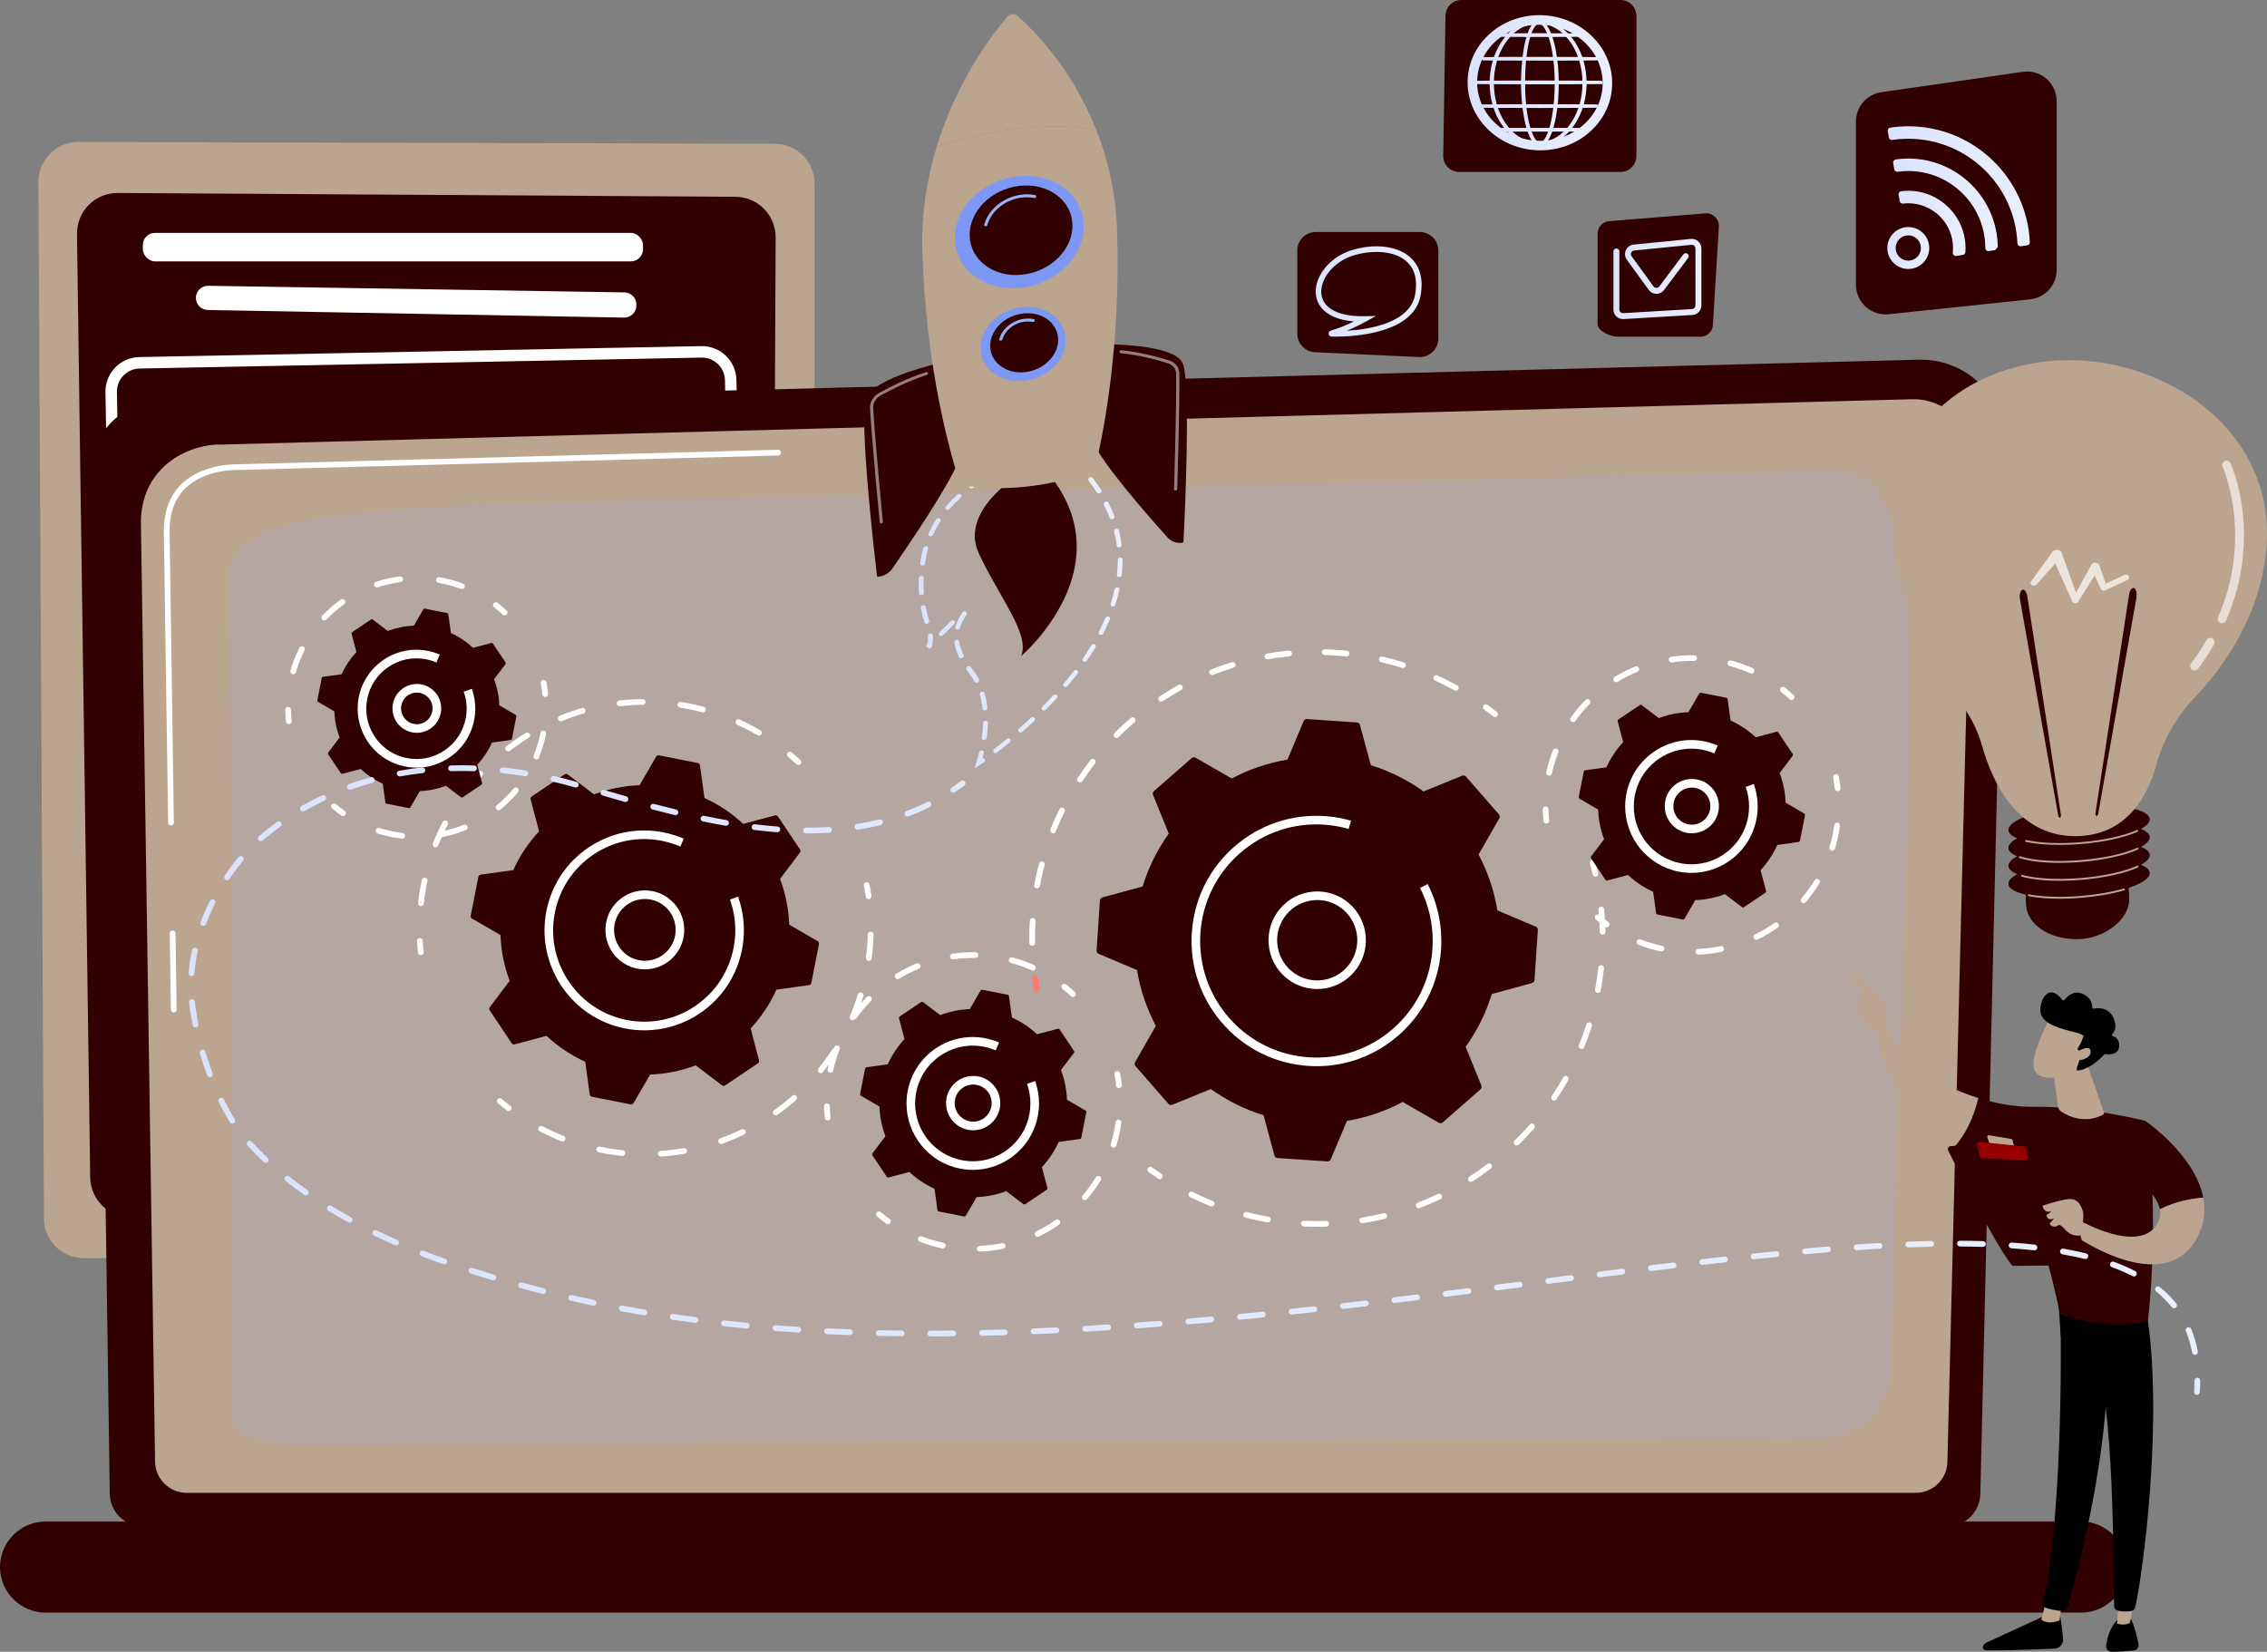 <?xml version="1.0" encoding="UTF-8"?><svg id="Layer_2" xmlns="http://www.w3.org/2000/svg" xmlns:xlink="http://www.w3.org/1999/xlink" viewBox="0 0 1833.59 1336.11"><rect x="0" y="0" width="1833.59" height="1336.11" fill="#808080" stroke="none"/><defs><style>.cls-1{fill:#91b3fa;}.cls-2{fill:url(#linear-gradient-8);}.cls-3{fill:url(#linear-gradient-7);}.cls-4{fill:url(#linear-gradient-5);}.cls-5{fill:url(#linear-gradient-6);}.cls-6{fill:url(#linear-gradient-9);}.cls-7{fill:url(#linear-gradient-4);}.cls-8{fill:url(#linear-gradient-3);}.cls-9{fill:url(#linear-gradient-2);}.cls-10{fill:url(#linear-gradient);}.cls-11{opacity:.49;}.cls-11,.cls-12,.cls-13,.cls-14,.cls-15{fill:#fff;}.cls-12{opacity:.61;}.cls-13{opacity:.64;}.cls-14{opacity:.71;}.cls-16{fill:#310000;}.cls-17{fill:#7d97f4;}.cls-18{fill:url(#linear-gradient-10);}.cls-19{fill:url(#linear-gradient-11);}.cls-20{fill:url(#linear-gradient-12);}.cls-21{fill:url(#linear-gradient-13);}.cls-22{fill:url(#linear-gradient-19);}.cls-23{fill:url(#linear-gradient-14);}.cls-24{fill:url(#linear-gradient-21);}.cls-25{fill:url(#linear-gradient-20);}.cls-26{fill:url(#linear-gradient-22);}.cls-27{fill:url(#linear-gradient-23);}.cls-28{fill:url(#linear-gradient-25);}.cls-29{fill:url(#linear-gradient-15);}.cls-30{fill:url(#linear-gradient-16);}.cls-31{fill:url(#linear-gradient-17);}.cls-32{fill:url(#linear-gradient-18);}.cls-33{fill:url(#linear-gradient-24);}.cls-34{fill:url(#linear-gradient-26);}.cls-35{opacity:.18;}.cls-36{fill:#bca58e;}.cls-37{fill:#960000;}</style><linearGradient id="linear-gradient" x1="715.56" y1="1086.05" x2="1111.59" y2="146.95" gradientUnits="userSpaceOnUse"><stop offset="0" stop-color="#fe7062"/><stop offset="1" stop-color="#ff928e"/></linearGradient><linearGradient id="linear-gradient-2" x1="743.05" y1="494.92" x2="907.98" y2="494.92" gradientUnits="userSpaceOnUse"><stop offset="0" stop-color="#dae3fe"/><stop offset="1" stop-color="#e9effd"/></linearGradient><linearGradient id="linear-gradient-3" x1="1526.5" y1="200.62" x2="1560.42" y2="200.62" xlink:href="#linear-gradient-2"/><linearGradient id="linear-gradient-4" x1="1535.57" y1="180.68" x2="1589.75" y2="180.68" xlink:href="#linear-gradient-2"/><linearGradient id="linear-gradient-5" x1="1531.19" y1="165.68" x2="1615.83" y2="165.68" xlink:href="#linear-gradient-2"/><linearGradient id="linear-gradient-6" x1="1526.82" y1="150.69" x2="1641.78" y2="150.69" xlink:href="#linear-gradient-2"/><linearGradient id="linear-gradient-7" x1="1304.97" y1="225.66" x2="1376.1" y2="225.66" xlink:href="#linear-gradient-2"/><linearGradient id="linear-gradient-8" x1="768.66" y1="636.31" x2="780.86" y2="636.31" xlink:href="#linear-gradient-2"/><linearGradient id="linear-gradient-9" x1="152.57" y1="857.49" x2="1777.67" y2="857.49" xlink:href="#linear-gradient-2"/><linearGradient id="linear-gradient-10" x1="1774.54" y1="1121.4" x2="1779.58" y2="1121.4" xlink:href="#linear-gradient-2"/><linearGradient id="linear-gradient-11" x1="1064.16" y1="235.79" x2="1149.81" y2="235.79" xlink:href="#linear-gradient-2"/><linearGradient id="linear-gradient-12" x1="1187.04" y1="66.93" x2="1303.98" y2="66.93" xlink:href="#linear-gradient-2"/><linearGradient id="linear-gradient-13" x1="1231.5" y1="67.33" x2="1259.46" y2="67.33" xlink:href="#linear-gradient-2"/><linearGradient id="linear-gradient-14" x1="1230.2" y1="67.33" x2="1260.76" y2="67.33" xlink:href="#linear-gradient-2"/><linearGradient id="linear-gradient-15" x1="1206.1" y1="67.19" x2="1281.98" y2="67.19" xlink:href="#linear-gradient-2"/><linearGradient id="linear-gradient-16" x1="1204.8" y1="67.19" x2="1283.28" y2="67.19" xlink:href="#linear-gradient-2"/><linearGradient id="linear-gradient-17" x1="1199.78" y1="47.53" x2="1290.94" y2="47.53" xlink:href="#linear-gradient-2"/><linearGradient id="linear-gradient-18" x1="1198.48" y1="47.53" x2="1292.24" y2="47.53" xlink:href="#linear-gradient-2"/><linearGradient id="linear-gradient-19" x1="1212.99" y1="28.39" x2="1277.73" y2="28.39" xlink:href="#linear-gradient-2"/><linearGradient id="linear-gradient-20" x1="1211.69" y1="28.39" x2="1279.05" y2="28.39" xlink:href="#linear-gradient-2"/><linearGradient id="linear-gradient-21" x1="1195.82" y1="66.67" x2="1294.9" y2="66.67" xlink:href="#linear-gradient-2"/><linearGradient id="linear-gradient-22" x1="1194.52" y1="66.67" x2="1296.21" y2="66.67" xlink:href="#linear-gradient-2"/><linearGradient id="linear-gradient-23" x1="1199.78" y1="85.81" x2="1290.94" y2="85.81" xlink:href="#linear-gradient-2"/><linearGradient id="linear-gradient-24" x1="1198.48" y1="85.81" x2="1292.24" y2="85.81" xlink:href="#linear-gradient-2"/><linearGradient id="linear-gradient-25" x1="1214.49" y1="104.96" x2="1279.5" y2="104.96" xlink:href="#linear-gradient-2"/><linearGradient id="linear-gradient-26" x1="1213.19" y1="104.96" x2="1280.8" y2="104.96" xlink:href="#linear-gradient-2"/></defs><g id="Illustration"><path class="cls-36" d="M67.83,1017.72h558.76c17.82,0,32.26-14.44,32.26-32.26V148.57c0-17.78-14.39-32.21-32.18-32.26l-563.23-1.51c-17.92-.05-32.44,14.52-32.35,32.43l4.47,838.4c.09,17.75,14.51,32.09,32.26,32.09Z"/><path class="cls-16" d="M95.21,156.09l499.62,3.08c18.06.11,32.62,14.83,32.53,32.89l-3.49,751.14c-.08,17.79-14.35,32.25-32.14,32.58l-485.44,8.86c-18.13.33-33.08-14.14-33.33-32.27l-10.69-763.07c-.26-18.34,14.6-33.31,32.93-33.19Z"/><rect class="cls-15" x="115.53" y="188.38" width="404.54" height="23.03" rx="9.79" ry="9.79"/><path class="cls-15" d="M158.48,241.5h0c.28,5.13,4.47,9.17,9.6,9.26l336.66,6.14c5.48.1,9.97-4.31,9.97-9.79v-.8c0-5.35-4.29-9.71-9.64-9.79l-336.66-5.34c-5.68-.09-10.24,4.65-9.93,10.32Z"/><path class="cls-15" d="M124.11,958.97c-15.14,0-27.63-12.22-27.9-27.41l-10.92-614.34c-.27-15.36,12-28.09,27.35-28.39l454.56-8.85c7.44-.14,14.52,2.62,19.89,7.79,5.37,5.17,8.41,12.12,8.55,19.58l11.72,617.72c.14,7.49-2.65,14.57-7.86,19.95-5.21,5.38-12.21,8.39-19.7,8.48l-455.35,5.46c-.11,0-.22,0-.34,0ZM567.76,289.26c-.12,0-.25,0-.37,0l-454.56,8.85c-10.25.2-18.43,8.7-18.25,18.95h0l10.92,614.34c.18,10.2,8.64,18.38,18.84,18.28l455.35-5.46c5-.06,9.66-2.07,13.14-5.66s5.34-8.32,5.25-13.31l-11.72-617.72c-.1-4.97-2.12-9.61-5.71-13.06-3.49-3.36-8.06-5.2-12.9-5.2Z"/><path class="cls-12" d="M591.75,351.07H95.83c-2.56,0-4.64-2.08-4.64-4.64s2.08-4.64,4.64-4.64h495.91c2.56,0,4.64,2.08,4.64,4.64s-2.08,4.64-4.64,4.64Z"/><path class="cls-16" d="M1601.74,1207.9c0,14.82-12.14,26.95-26.98,26.95H115.76c-14.84,0-26.98-12.13-26.98-26.95l-12.14-838.45c0-14.82,17.47-43.77,49.48-41.59l1425.89-36.9c18.62-.48,36.62,6.68,49.81,19.83,13.18,13.14,20.4,31.11,19.96,49.71l-20.04,847.39Z"/><path class="cls-36" d="M1575.1,1182.04c0,14.04-11.49,25.53-25.53,25.53H150.95c-14.04,0-25.53-11.49-25.53-25.53l-11.46-761.15c1.35-45.8,41.51-62.27,65.85-61.29l1366.63-36.66c13.08-.35,25.73,4.69,34.99,13.93,9.26,9.24,14.32,21.89,13.99,34.97l-20.32,810.21Z"/><path class="cls-15" d="M140.54,819.02c-1.27,0-2.3-1.02-2.32-2.29l-.91-61.73c-.02-1.28,1.01-2.34,2.29-2.36,1.19.05,2.34,1,2.36,2.29l.91,61.73c.02,1.28-1.01,2.34-2.29,2.35h-.04Z"/><path class="cls-15" d="M138.31,667.75c-1.27,0-2.3-1.02-2.32-2.29l-3.47-236.42c.07-15.87,4.96-28.54,14.54-37.72,17.4-16.68,44.62-15.83,45.77-15.79l436.4-11.71c1.33-.04,2.35.98,2.38,2.26.04,1.28-.98,2.35-2.26,2.38l-436.53,11.71c-1.25-.04-26.55-.83-42.55,14.5-8.63,8.27-13.04,19.83-13.11,34.34l3.47,236.37c.02,1.28-1.01,2.34-2.29,2.36h-.04Z"/><g class="cls-35"><path class="cls-1" d="M187.04,1139.81c1.46-62.91.92-619.99-2.69-668.1-3.61-48.11,71.32-57.14,186.36-62.55,115.04-5.41,1085.7-26.85,1110.69-28.88,56.18-4.56,67.81,79.41,62.18,261.7-4.22,136.95-11.22,362.55-14.44,466.3-.96,30.89-26.21,55.4-57.11,55.49-233.58.64-1128.82,3.21-1188.42,4.98-68.58,2.04-97.16-4-96.57-28.94Z"/></g><path class="cls-16" d="M1720.1,1267.62c0,20.26-16.58,36.83-36.83,36.83H36.83c-20.26,0-36.83-16.58-36.83-36.83h0c0-20.26,16.58-36.83,36.83-36.83h1646.43c20.26,0,36.83,16.58,36.83,36.83h0Z"/><path d="M1665.84,1304.16s1.91,10.79,2.84,21.48c.37,4.18-2.85,7.8-7.04,7.98-14.23.59-44.67,1.74-55.59,1.26-1.64-.07-2.72-1.75-2.11-3.28h0c.51-1.28,1.49-2.31,2.74-2.89l50.28-23.11,8.88-1.44Z"/><path class="cls-36" d="M1667.4,1297.81l-1.53,12.91s-8.81,4.1-14.82-.52l3.65-14.39,12.71,1.99Z"/><path d="M1666.25,1055.07c.66,3.37,3.55,168.26-14.07,242.15-.29,1.21.32,2.45,1.47,2.92,2.7,1.1,8,2.7,14.35,2.92,1.97.07,3.73-1.21,4.29-3.1,5.04-17.14,29.18-103.04,32.33-185.1,3.52-91.69,0-3.12,0-3.12l-2.06-56.68h-36.3Z"/><path d="M1723.68,1309.79s3.03,5.45,5.97,19.93c.53,2.62-1.3,5.12-3.95,5.38-4.7.46-11.93,1.06-17.73,1.02-2.67-.02-4.76-2.34-4.43-5,.64-5.29,2.64-13.96,8.82-20.72l11.32-.61Z"/><path class="cls-36" d="M1726.34,1293.18l-3.58,19.53s-3.54,2.63-10.54.72l1.71-21.01,12.41.76Z"/><path d="M1736.01,1060.13c14.42,87-3.13,215.02-9.04,240.08-.36,1.53-1.6,2.71-3.15,2.97-2.64.44-6.99.79-11.28-.45-1.48-.43-2.51-1.76-2.57-3.3-.79-20.26.63-144.62-12.8-193.77-.68-2.49-2.2-4.66-4.31-6.16l-26.07-18.53-2-29.96,71.22,9.13Z"/><path class="cls-16" d="M1644.16,895.29c43.2-.71,90.87,11.34,90.87,11.34,12.88,75.14,2.25,161.8,2.25,161.8-33.44,8.77-71.17-5.36-71.17-5.36-5.56-31.41-31.49-119.79-31.49-119.79-21.11-2.62-38.5-8.71-52.81-16.76,10.92-12.66,16.07-28.77,18.31-38.29,15.27,4.75,30.73,7.28,44.05,7.06Z"/><path class="cls-36" d="M1516.56,831.65c4.24-5.13,9.61-2.7,9.61-2.7,6.36,26.85,39.69,48.63,73.94,59.27-2.24,9.52-7.39,25.63-18.31,38.29-56.83-31.95-65.24-94.86-65.24-94.86Z"/><path class="cls-36" d="M1517.59,832.96c-.44,1.41,4.7,3.56,7.73-2.21.11-2.77,1.79-14.62.14-16.88-8.81-12.01-25.88-27.06-25.88-27.06-2.89,2.85-.51,5.64-.51,5.64l8.28,8.63c-1.73,3.13-3.85,5.77-4.84,9.56-.75,2.87-.29,5.93,1.16,8.54,1.45,2.62,3.44,6.02,5.31,8.69,3.55,5.04,8.61,5.08,8.61,5.08Z"/><path class="cls-36" d="M1510.96,806.69l7.55,6.4,2.37,6.37-6.73,7.47s-2.26-12.64-3.94-15.38c-1.68-2.74-.81-4.06.76-4.86Z"/><path class="cls-16" d="M1718.46,948.46l16.57-41.83s40.35,27.42,46.99,62.18c-7.62.56-21.5,2.54-35.08,9.4-2.98-16.41-28.48-29.75-28.48-29.75Z"/><path class="cls-36" d="M1683.19,987.82s45.3,25.6,60.59,3.74c3.17-4.54,3.93-9.05,3.15-13.35,13.58-6.86,27.45-8.84,35.08-9.4,2,10.48.94,21.62-5.22,32.89-26.78,48.98-99.6-2.71-99.6-2.71l6-11.17Z"/><path class="cls-16" d="M1688.64,1020.21l-24.73-86.35c-.28-.98-1.12-1.69-2.13-1.81-4.48-.52-17.46-1.99-32.45-3.26-18.05-1.53-39.02-2.76-51.55-1.71-1.78.15-2.86,2.03-2.07,3.64,7.12,14.41,36.43,73.04,51.1,92.25.49.64,1.24,1.01,2.04,1l57.37-.53c1.67-.02,2.87-1.62,2.41-3.22Z"/><path class="cls-36" d="M1626.77,921.31l-17.93-2.99c-.95-.16-1.74.75-1.43,1.67l1.77,5.38c.15.47.56.81,1.05.87l17.25,2.3c.89.12,1.63-.69,1.42-1.57l-1.1-4.69c-.12-.51-.53-.89-1.04-.98Z"/><path class="cls-37" d="M1640.19,936.48l-1.48-7.69c-.15-.77-.79-1.35-1.57-1.43l-36.21-3.67c-1.22-.12-2.19.99-1.91,2.18l2.3,9.59c.18.77.85,1.32,1.64,1.36l35.38,1.78c1.15.06,2.05-.98,1.84-2.11Z"/><path class="cls-36" d="M1682.66,999.35s3.44-14.16,2.05-19.19c-1.39-5.02-4.08-11.48-13.05-10.05-8.97,1.44-19.56,5.22-19.56,5.22,0,0,.53,6.54,7.35,4.43l-4.23,3.27s.6,5.24,6.36,2.44l-3.93,4.34s2.47,4.3,6.71,1.54c4.24-2.76,6.27,9.7,18.29,7.99Z"/><path class="cls-36" d="M1687.92,860.21l13.75,39.75c.23.66-.04,1.39-.65,1.72-3.75,2.07-17.25,8.06-33.51-2.25-1.69-1.07-2.85-2.83-3.11-4.82l-4.45-34.4h27.98Z"/><path class="cls-36" d="M1658.01,823.4s-15.09,28.41-13.16,39.89c1.93,11.48,20.64,10.65,36.98,1.33l11.41-30.68-35.23-10.54Z"/><path d="M1681.11,849.56c-.66-.29-.91-1.11-.51-1.71,1.21-1.85,3.48-5.62,4.2-8.92,0,0,2.71-1.74-6.91-4.04-9.62-2.3-23.97-5.88-26.98-14.06-2.94-7.98,4.78-28.06,17.11-12.06.47.61,1.39.62,1.86.01,2.02-2.63,7.33-8.09,14.71-4.78,6.9,3.1,7.68,8.15,7.58,10.7-.03.75.64,1.33,1.38,1.19,3.49-.67,11.86-1.24,15.77,7.35,3.22,7.07,1.13,11.08-.78,13.04-.62.63-.35,1.68.5,1.94,2.29.7,5.25,2.65,4.96,8.02-.41,7.43-8.71,6.77-11.08,6.43-.39-.06-.78.08-1.04.37-2.03,2.24-11.16,11.77-21.04,12.92-.86.1-1.52-.75-1.24-1.56l4.28-12.43c.2-.58-.08-1.21-.64-1.46l-2.12-.94Z"/><path class="cls-36" d="M1679.39,851.32s10.75-7.37,11.53-1.16c.79,6.21-9.68,8.99-14.86,6.68l3.33-5.51Z"/><path class="cls-15" d="M1290.44,709.13c-1.06,0-2.01-.73-2.26-1.8-.68-2.96-1.43-5.96-2.24-8.91-.34-1.24.39-2.51,1.63-2.85,1.24-.34,2.51.39,2.85,1.63.82,3.01,1.59,6.07,2.28,9.09.29,1.25-.49,2.49-1.74,2.78-.17.04-.35.06-.52.06Z"/><path class="cls-15" d="M1065.83,992.36c-3.74,0-7.55-.09-11.31-.27-1.28-.06-2.27-1.15-2.21-2.43.06-1.28,1.18-2.23,2.43-2.21,5.96.29,11.96.34,17.86.17,1.28-.06,2.35.97,2.39,2.25.04,1.28-.97,2.35-2.25,2.39-2.3.07-4.6.1-6.91.1ZM1101.83,989.52c-1.12,0-2.11-.81-2.29-1.96-.2-1.27.66-2.45,1.93-2.66,5.86-.93,11.75-2.1,17.51-3.49,1.25-.3,2.5.47,2.8,1.71.3,1.25-.47,2.5-1.71,2.8-5.88,1.42-11.89,2.62-17.87,3.56-.12.02-.25.03-.37.03ZM1025.51,988.84c-.13,0-.27-.01-.4-.04-5.96-1.05-11.95-2.34-17.81-3.85-1.24-.32-1.99-1.58-1.67-2.83.32-1.24,1.58-1.99,2.83-1.67,5.74,1.48,11.61,2.75,17.46,3.77,1.26.22,2.11,1.42,1.88,2.69-.2,1.13-1.18,1.92-2.28,1.92ZM1147.5,977.32c-.93,0-1.82-.57-2.17-1.49-.46-1.2.14-2.54,1.34-3,5.53-2.11,11.05-4.47,16.41-7.01,1.16-.55,2.54-.06,3.09,1.1.55,1.16.06,2.54-1.1,3.09-5.47,2.59-11.1,5-16.75,7.15-.27.1-.55.15-.83.15ZM980.03,975.93c-.29,0-.58-.05-.86-.17-5.62-2.25-11.22-4.74-16.64-7.42-1.15-.57-1.62-1.96-1.05-3.11.57-1.15,1.95-1.62,3.11-1.05,5.32,2.63,10.8,5.07,16.31,7.27,1.19.48,1.77,1.83,1.29,3.02-.36.91-1.24,1.46-2.16,1.46ZM1189.69,956.03c-.76,0-1.51-.38-1.96-1.07-.69-1.08-.38-2.51.7-3.21,4.99-3.2,9.92-6.64,14.65-10.21,1.02-.78,2.48-.57,3.25.45.77,1.02.57,2.48-.45,3.25-4.82,3.65-9.85,7.15-14.94,10.42-.39.25-.82.37-1.25.37ZM1226.68,926.61c-.6,0-1.2-.23-1.66-.7-.9-.92-.88-2.39.04-3.28,4.24-4.15,8.38-8.51,12.28-12.97.84-.97,2.31-1.06,3.28-.22.96.84,1.06,2.31.22,3.28-3.98,4.55-8.2,9-12.53,13.23-.45.44-1.04.66-1.62.66ZM1256.95,890.28c-.45,0-.9-.13-1.29-.4-1.06-.72-1.35-2.16-.63-3.22,3.31-4.92,6.47-10.03,9.39-15.2.63-1.12,2.05-1.51,3.16-.88,1.12.63,1.51,2.05.88,3.16-2.97,5.27-6.2,10.48-9.58,15.51-.45.67-1.18,1.02-1.93,1.02ZM1279.2,848.55c-.29,0-.59-.06-.87-.17-1.19-.48-1.76-1.84-1.27-3.02,2.23-5.49,4.28-11.14,6.08-16.78.39-1.22,1.7-1.9,2.92-1.51,1.22.39,1.9,1.69,1.51,2.91-1.83,5.76-3.92,11.53-6.2,17.13-.37.9-1.24,1.45-2.15,1.45ZM1292.44,803.17c-.14,0-.28-.01-.42-.04-1.26-.23-2.1-1.44-1.86-2.7,1.07-5.81,1.92-11.76,2.54-17.67.13-1.27,1.27-2.2,2.55-2.07,1.27.13,2.2,1.28,2.07,2.55-.63,6.03-1.51,12.09-2.59,18.02-.21,1.12-1.18,1.9-2.28,1.9ZM1296.24,756.05c-1.26,0-2.29-1.01-2.32-2.27-.12-5.94-.48-11.94-1.06-17.83-.13-1.28.81-2.41,2.08-2.54,1.29-.12,2.41.81,2.54,2.08.59,6.01.95,12.13,1.08,18.19.03,1.28-.99,2.34-2.27,2.37h-.05Z"/><path class="cls-15" d="M938.06,953.86c-.44,0-.89-.13-1.28-.39-2.6-1.73-5.19-3.53-7.69-5.35-1.04-.75-1.27-2.2-.51-3.24.75-1.04,2.2-1.27,3.24-.51,2.45,1.78,4.99,3.55,7.54,5.24,1.07.71,1.36,2.15.65,3.22-.45.67-1.18,1.03-1.93,1.03Z"/><path class="cls-10" d="M838.61,802.92c-1.1,0-2.08-.78-2.28-1.9-.56-3.08-1.07-6.19-1.5-9.25-.18-1.27.7-2.44,1.97-2.62,1.26-.19,2.44.7,2.62,1.97.42,3,.92,6.05,1.47,9.07.23,1.26-.61,2.47-1.87,2.7-.14.02-.28.04-.42.04Z"/><path class="cls-15" d="M834.87,765.02c-1.26,0-2.3-1.02-2.32-2.28-.02-1.24-.03-2.48-.03-3.73,0-4.71.14-9.49.43-14.19.08-1.28,1.17-2.28,2.46-2.18,1.28.08,2.25,1.18,2.18,2.46-.28,4.61-.42,9.3-.42,13.91,0,1.22.01,2.44.03,3.65.02,1.28-1,2.34-2.28,2.36h-.04ZM838.75,718.67c-.14,0-.28-.01-.42-.04-1.26-.23-2.09-1.44-1.86-2.7,1.08-5.86,2.4-11.75,3.93-17.48.33-1.24,1.6-1.98,2.84-1.65,1.24.33,1.98,1.6,1.65,2.84-1.49,5.62-2.79,11.39-3.85,17.14-.21,1.12-1.18,1.9-2.28,1.9ZM851.75,674.02c-.29,0-.58-.06-.87-.17-1.19-.48-1.76-1.83-1.28-3.02,2.23-5.52,4.71-11.02,7.36-16.35.57-1.15,1.96-1.61,3.11-1.04,1.15.57,1.61,1.97,1.04,3.11-2.6,5.23-5.03,10.62-7.22,16.03-.36.9-1.23,1.45-2.15,1.45ZM873.49,632.87c-.44,0-.89-.13-1.28-.39-1.07-.71-1.36-2.15-.65-3.22,3.3-4.95,6.83-9.85,10.5-14.53.79-1.01,2.25-1.19,3.26-.4,1.01.79,1.19,2.25.4,3.26-3.6,4.6-7.06,9.39-10.29,14.25-.45.67-1.18,1.03-1.93,1.03ZM903.02,596.92c-.6,0-1.19-.23-1.65-.68-.9-.91-.9-2.38,0-3.28,4.22-4.2,8.66-8.29,13.19-12.14.97-.83,2.44-.72,3.27.26.83.97.71,2.44-.26,3.27-4.43,3.78-8.78,7.78-12.92,11.9-.45.45-1.05.68-1.64.68ZM939.13,567.6c-.75,0-1.5-.37-1.94-1.05-.7-1.07-.41-2.51.66-3.21,4.98-3.27,10.14-6.39,15.34-9.27,1.12-.62,2.54-.21,3.15.91.62,1.12.21,2.53-.91,3.15-5.1,2.82-10.15,5.87-15.03,9.08-.39.26-.84.38-1.27.38ZM1177.46,558.74c-.38,0-.77-.09-1.13-.29-5.1-2.84-10.37-5.51-15.67-7.94-1.17-.53-1.68-1.91-1.14-3.08.53-1.16,1.91-1.67,3.08-1.14,5.41,2.48,10.79,5.21,15.99,8.11,1.12.62,1.52,2.04.9,3.16-.42.76-1.21,1.19-2.03,1.19ZM980.35,546.09c-.92,0-1.79-.55-2.16-1.46-.47-1.19.1-2.54,1.3-3.02,5.53-2.21,11.21-4.22,16.88-5.99,1.22-.38,2.53.3,2.91,1.52.38,1.22-.3,2.53-1.52,2.91-5.56,1.74-11.12,3.71-16.54,5.87-.28.11-.57.17-.86.17ZM1134.72,540.37c-.23,0-.46-.04-.7-.11-5.56-1.75-11.26-3.3-16.95-4.61-1.25-.29-2.03-1.53-1.74-2.78.29-1.25,1.54-2.02,2.78-1.74,5.81,1.34,11.63,2.92,17.3,4.7,1.22.38,1.9,1.69,1.52,2.91-.31.99-1.23,1.63-2.21,1.63ZM1025.06,533.32c-1.1,0-2.08-.79-2.28-1.91-.23-1.26.62-2.47,1.88-2.69,5.84-1.04,11.82-1.87,17.75-2.46,1.29-.13,2.41.81,2.54,2.08.13,1.27-.8,2.41-2.08,2.54-5.82.58-11.67,1.39-17.4,2.41-.14.02-.27.04-.41.04ZM1089.15,530.99c-.08,0-.16,0-.24-.01-1.09-.11-2.19-.22-3.3-.31-4.72-.42-9.52-.69-14.25-.82-1.28-.03-2.29-1.1-2.26-2.38.03-1.28,1.06-2.32,2.38-2.26,4.82.13,9.71.41,14.53.84,1.12.1,2.24.21,3.36.32,1.27.13,2.2,1.27,2.07,2.55-.12,1.19-1.13,2.08-2.31,2.08Z"/><path class="cls-15" d="M1209.2,580.04c-.51,0-1.02-.17-1.45-.51-2.39-1.91-4.84-3.79-7.29-5.59-1.03-.76-1.25-2.21-.5-3.24.76-1.03,2.21-1.26,3.24-.5,2.5,1.84,5,3.76,7.44,5.7,1,.8,1.17,2.26.36,3.26-.46.57-1.13.87-1.81.87Z"/><path class="cls-16" d="M1185.74,628.23c-.78-.89-2.03-1.19-3.13-.75l-31.22,12.72c-12.79-9.2-27.13-16.42-42.61-21.18l-8.82-32.59c-.31-1.14-1.31-1.96-2.49-2.04l-40.33-2.72c-1.18-.08-2.28.6-2.74,1.69l-13.09,31.11c-15.98,2.63-31.16,7.86-45.06,15.26l-29.24-16.8c-1.02-.59-2.31-.46-3.2.32l-30.44,26.66c-.89.78-1.19,2.04-.74,3.14l12.69,31.3c-9.18,12.82-16.38,27.19-21.13,42.72l-32.51,8.84c-1.14.31-1.96,1.31-2.04,2.49l-2.72,40.43c-.08,1.18.6,2.28,1.69,2.74l31.03,13.13c2.63,16.02,7.84,31.24,15.22,45.17l-16.76,29.31c-.59,1.03-.46,2.32.32,3.21l26.6,30.52c.78.89,2.03,1.19,3.13.74l31.22-12.72c12.79,9.2,27.13,16.42,42.61,21.18l8.82,32.59c.31,1.14,1.31,1.96,2.49,2.04l40.33,2.72c1.18.08,2.28-.6,2.74-1.69l13.09-31.11c15.98-2.63,31.16-7.86,45.06-15.26l29.24,16.81c1.02.59,2.31.46,3.2-.32l30.44-26.66c.89-.78,1.19-2.04.74-3.14l-12.69-31.3c9.18-12.82,16.38-27.19,21.13-42.72l32.51-8.84c1.14-.31,1.96-1.31,2.04-2.49l2.72-40.43c.08-1.18-.6-2.28-1.69-2.74l-31.03-13.13c-2.63-16.02-7.84-31.24-15.22-45.17l16.76-29.31c.59-1.03.46-2.32-.32-3.21l-26.6-30.52Z"/><path class="cls-15" d="M1065.29,800.04c-7.93,0-15.67-2.41-22.33-7.03-8.65-6-14.45-15.02-16.33-25.39-3.89-21.41,10.33-42,31.69-45.89,10.35-1.89,20.81.38,29.46,6.38,8.65,6,14.45,15.02,16.33,25.39,3.89,21.41-10.33,42-31.69,45.89-2.38.43-4.77.65-7.14.65ZM1065.45,728.05c-1.95,0-3.91.18-5.87.53h0c-17.59,3.21-29.29,20.16-26.09,37.8,1.55,8.54,6.33,15.97,13.45,20.91,7.12,4.94,15.72,6.8,24.25,5.25,17.58-3.21,29.29-20.16,26.09-37.8-1.55-8.54-6.33-15.97-13.45-20.91-5.48-3.8-11.85-5.78-18.37-5.78ZM1058.95,725.16h.02-.02Z"/><path class="cls-15" d="M1064.92,862.45c-2.3,0-4.61-.08-6.94-.23-53.29-3.6-94.25-48.22-94.24-100.99,0-2.27.08-4.56.23-6.86,1.81-26.99,14-51.65,34.32-69.45,20.32-17.8,46.34-26.59,73.27-24.78,7.19.49,14.32,1.73,21.19,3.71l-1.93,6.69c-6.39-1.84-13.03-3-19.73-3.46h0c-25.07-1.7-49.29,6.5-68.21,23.07-18.92,16.57-30.27,39.54-31.96,64.68-.15,2.15-.22,4.3-.22,6.42.01,49.13,38.14,90.66,87.74,94.01,25.08,1.71,49.29-6.5,68.21-23.07,18.92-16.57,30.27-39.55,31.96-64.68.14-2.13.21-4.26.21-6.39,0-14.89-3.51-29.58-10.27-42.82l6.2-3.16c7.27,14.24,11.04,30.03,11.03,46.04,0,2.27-.08,4.54-.23,6.81-1.81,26.99-14,51.65-34.32,69.45-18.57,16.27-41.9,25.02-66.33,25.02Z"/><path class="cls-15" d="M702.52,727.36c-1.14,0-2.13-.84-2.3-2-.43-3.02-.93-6.06-1.51-9.03-.24-1.26.58-2.48,1.84-2.72,1.26-.24,2.48.58,2.72,1.84.59,3.06,1.11,6.17,1.55,9.27.18,1.27-.7,2.44-1.97,2.62-.11.02-.22.02-.33.02Z"/><path class="cls-15" d="M534.42,935.6c-1.21,0-2.23-.94-2.31-2.16-.09-1.28.88-2.39,2.16-2.47,6.24-.43,12.52-1.19,18.67-2.27,1.27-.23,2.46.62,2.69,1.88.22,1.26-.62,2.46-1.88,2.69-6.31,1.11-12.75,1.89-19.15,2.33-.05,0-.11,0-.16,0ZM503.49,935.07c-.08,0-.16,0-.24-.01-3.77-.39-7.59-.89-11.35-1.51-2.59-.43-5.19-.91-7.72-1.44-1.25-.26-2.06-1.49-1.8-2.75.26-1.25,1.49-2.06,2.75-1.8,2.47.51,5,.98,7.53,1.4,3.67.6,7.39,1.1,11.07,1.48,1.28.13,2.2,1.27,2.07,2.54-.12,1.2-1.13,2.09-2.31,2.09ZM583.23,925.36c-.95,0-1.84-.59-2.18-1.54-.43-1.21.19-2.54,1.4-2.97,5.88-2.11,11.71-4.56,17.34-7.27,1.15-.55,2.54-.07,3.1,1.08.56,1.15.07,2.54-1.08,3.1-5.77,2.78-11.76,5.29-17.79,7.46-.26.09-.52.14-.79.14ZM455,923.33c-.28,0-.57-.05-.85-.16-5.97-2.35-11.88-5.04-17.56-8-1.14-.59-1.58-1.99-.99-3.13.59-1.14,1.99-1.58,3.13-.99,5.54,2.88,11.3,5.51,17.12,7.8,1.19.47,1.78,1.82,1.31,3.01-.36.91-1.23,1.47-2.16,1.47ZM627.43,902.25c-.73,0-1.44-.34-1.89-.97-.74-1.05-.5-2.49.55-3.24,5.1-3.63,10.05-7.56,14.74-11.69.96-.85,2.43-.75,3.28.21.85.96.75,2.43-.21,3.28-4.81,4.23-9.89,8.27-15.12,11.99-.41.29-.88.43-1.34.43ZM663.76,868.08c-.51,0-1.03-.17-1.46-.52-1-.81-1.15-2.27-.35-3.26,3.93-4.86,7.65-9.99,11.04-15.23.7-1.08,2.13-1.38,3.21-.69,1.08.7,1.38,2.13.69,3.21-3.48,5.38-7.3,10.64-11.33,15.63-.46.57-1.13.86-1.81.86ZM689.49,825.34c-.3,0-.61-.06-.91-.19-1.18-.5-1.72-1.87-1.22-3.05,2.46-5.74,4.64-11.68,6.48-17.65.38-1.23,1.68-1.91,2.9-1.53,1.23.38,1.91,1.68,1.53,2.9-1.89,6.13-4.13,12.22-6.65,18.11-.38.88-1.23,1.41-2.14,1.41ZM702.69,777.25c-.1,0-.21,0-.31-.02-1.27-.17-2.16-1.34-1.99-2.61.83-6.22,1.34-12.53,1.53-18.75.04-1.28,1.11-2.3,2.39-2.25,1.28.04,2.29,1.11,2.25,2.39-.19,6.39-.71,12.86-1.57,19.23-.16,1.17-1.15,2.01-2.3,2.01Z"/><path class="cls-15" d="M411.45,898.77c-.49,0-.99-.16-1.41-.48-2.48-1.89-4.95-3.87-7.32-5.89-.98-.83-1.1-2.29-.27-3.27.83-.98,2.3-1.1,3.27-.27,2.32,1.96,4.72,3.89,7.14,5.74,1.02.78,1.21,2.23.44,3.25-.46.6-1.15.91-1.85.91Z"/><path class="cls-15" d="M340.37,772.66c-1.17,0-2.18-.88-2.31-2.07-.33-3.1-.59-6.26-.76-9.37-.07-1.28.91-2.38,2.19-2.45,1.27-.05,2.38.91,2.45,2.19.17,3.03.42,6.11.74,9.13.14,1.28-.79,2.42-2.06,2.55-.08,0-.17.01-.25.01Z"/><path class="cls-15" d="M340.47,732.98c-.09,0-.17,0-.26-.01-1.27-.14-2.19-1.29-2.05-2.56.36-3.21.8-6.45,1.32-9.64.5-3.03,1.07-6.09,1.72-9.09.27-1.25,1.51-2.06,2.76-1.78,1.25.27,2.05,1.5,1.78,2.76-.63,2.93-1.19,5.91-1.68,8.87-.51,3.11-.94,6.27-1.29,9.4-.13,1.19-1.14,2.07-2.3,2.07ZM352.3,685.35c-.28,0-.57-.05-.85-.16-1.19-.47-1.77-1.82-1.3-3.01,2.32-5.86,4.98-11.67,7.9-17.27.59-1.13,1.99-1.58,3.13-.98,1.14.59,1.58,1.99.98,3.13-2.84,5.45-5.43,11.12-7.7,16.83-.36.91-1.23,1.47-2.16,1.47ZM376.38,642.58c-.49,0-.98-.15-1.4-.47-1.02-.77-1.22-2.23-.45-3.25,3.8-5.02,7.92-9.91,12.22-14.53.88-.94,2.34-.99,3.28-.11.94.88.99,2.34.11,3.28-4.2,4.5-8.21,9.27-11.92,14.16-.46.6-1.15.92-1.85.92ZM410.99,607.79c-.7,0-1.39-.31-1.84-.91-.78-1.02-.59-2.48.43-3.25,5.01-3.84,10.27-7.46,15.64-10.76,1.09-.67,2.52-.33,3.19.76.67,1.09.33,2.52-.76,3.19-5.23,3.22-10.36,6.75-15.24,10.49-.42.32-.92.48-1.41.48ZM613.85,595.08c-.4,0-.8-.1-1.17-.32-5.31-3.11-10.84-5.97-16.43-8.51-1.17-.53-1.68-1.91-1.15-3.07.53-1.17,1.9-1.69,3.07-1.15,5.74,2.6,11.41,5.54,16.86,8.73,1.11.65,1.48,2.07.83,3.18-.43.74-1.21,1.15-2,1.15ZM453.58,583.42c-.92,0-1.79-.55-2.15-1.45-.48-1.19.09-2.54,1.28-3.02,5.85-2.37,11.88-4.46,17.93-6.21,1.23-.36,2.52.35,2.88,1.58.36,1.23-.35,2.52-1.58,2.88-5.89,1.71-11.77,3.74-17.48,6.06-.29.12-.58.17-.87.17ZM568.53,576.25c-.2,0-.4-.02-.59-.08-5.55-1.46-11.24-2.68-16.93-3.62l-1.19-.19c-1.27-.2-2.13-1.39-1.93-2.66.2-1.27,1.39-2.12,2.66-1.93l1.04.17c6.01.99,11.85,2.24,17.54,3.74,1.24.33,1.98,1.6,1.65,2.84-.27,1.04-1.21,1.73-2.24,1.73ZM501.12,571.31c-1.16,0-2.17-.87-2.3-2.06-.14-1.27.77-2.42,2.04-2.57,6.27-.71,12.64-1.11,18.94-1.17h.02c1.27,0,2.31,1.02,2.32,2.3.01,1.28-1.02,2.33-2.3,2.34-6.14.06-12.36.44-18.46,1.14-.09.01-.18.01-.27.01Z"/><path class="cls-15" d="M645.78,618.83c-.57,0-1.13-.21-1.58-.62-2.22-2.07-4.53-4.11-6.86-6.06-.98-.82-1.11-2.29-.29-3.27.83-.98,2.29-1.11,3.27-.29,2.39,2.01,4.76,4.1,7.04,6.22.94.87.99,2.34.12,3.28-.46.49-1.08.74-1.7.74Z"/><path class="cls-16" d="M629.25,660.49c-.52-.78-1.48-1.14-2.38-.9l-25.77,6.84c-9.11-8.5-19.64-15.61-31.31-20.91l-3.65-26.45c-.13-.93-.83-1.67-1.75-1.85l-31.37-6.2c-.92-.18-1.85.24-2.32,1.05l-13.39,23.08c-12.8.46-25.23,3.03-36.88,7.44l-21.25-16.13c-.74-.57-1.77-.59-2.54-.07l-26.55,17.85c-.78.52-1.14,1.48-.9,2.38l6.82,25.83c-8.48,9.13-15.58,19.68-20.85,31.38l-26.39,3.66c-.93.13-1.67.83-1.85,1.75l-6.18,31.45c-.18.92.24,1.85,1.05,2.32l23.03,13.42c.45,12.83,3.02,25.29,7.42,36.97l-16.09,21.31c-.56.75-.59,1.77-.07,2.55l17.81,26.62c.52.78,1.48,1.14,2.38.9l25.77-6.84c9.11,8.5,19.64,15.61,31.31,20.91l3.65,26.45c.13.93.83,1.67,1.75,1.85l31.37,6.2c.92.18,1.85-.24,2.32-1.05l13.39-23.08c12.8-.46,25.23-3.03,36.88-7.44l21.25,16.13c.74.57,1.77.59,2.54.07l26.55-17.85c.78-.52,1.14-1.48.9-2.39l-6.82-25.83c8.48-9.13,15.58-19.68,20.85-31.38l26.39-3.66c.92-.13,1.67-.83,1.85-1.75l6.18-31.44c.18-.92-.24-1.85-1.05-2.32l-23.03-13.42c-.46-12.83-3.02-25.29-7.42-36.97l16.09-21.3c.56-.75.59-1.77.07-2.55l-17.81-26.62Z"/><path class="cls-15" d="M521.53,784.13c-7.88,0-15.38-2.88-21.28-8.2-6.33-5.71-10.06-13.54-10.51-22.06-.93-17.59,12.6-32.65,30.15-33.58,8.5-.45,16.67,2.45,23,8.16,6.33,5.71,10.06,13.54,10.5,22.06.93,17.59-12.6,32.65-30.15,33.58-.57.03-1.15.05-1.72.05ZM521.6,727.21c-.45,0-.89.01-1.34.04-13.71.73-24.28,12.51-23.56,26.26.35,6.66,3.27,12.79,8.22,17.25,4.94,4.46,11.32,6.73,17.97,6.37,13.71-.72,24.28-12.5,23.56-26.26-.35-6.66-3.27-12.79-8.21-17.25-4.61-4.16-10.47-6.41-16.63-6.41Z"/><path class="cls-15" d="M521.21,833.45c-5.23,0-10.51-.51-15.76-1.55-38.38-7.58-65.05-41.46-65.05-79.27,0-5.16.5-10.4,1.53-15.65,4.16-21.18,16.31-39.47,34.19-51.49,17.89-12.03,39.37-16.35,60.51-12.18h0c1.3.26,2.6.55,3.89.87,3.43.85,6.8,1.93,10.07,3.22.06.02.11.04.16.06.02.01.05.02.07.03.05.02.09.04.14.05.05.02.11.04.16.06.08.03.16.06.24.1.56.23,1.11.46,1.66.7l-2.76,6.39c-4.79-2.07-9.83-3.63-14.98-4.65-.61-.12-1.22-.23-1.82-.34-3.4-.59-6.82-.93-10.21-1.04-15.28-.5-30.29,3.8-43.24,12.5-16.34,10.99-27.44,27.7-31.24,47.06-.94,4.8-1.4,9.58-1.4,14.3,0,34.56,24.36,65.51,59.43,72.44,19.3,3.81,38.93-.14,55.27-11.12,16.34-10.99,27.44-27.7,31.24-47.06.93-4.75,1.4-9.55,1.4-14.34,0-8.47-1.45-16.89-4.32-24.89l6.55-2.35c3.14,8.76,4.73,17.98,4.73,27.24,0,5.24-.51,10.5-1.53,15.69-4.16,21.18-16.3,39.46-34.19,51.49-13.44,9.04-28.92,13.73-44.75,13.73Z"/><path class="cls-15" d="M1486.34,640c-1.16,0-2.17-.87-2.3-2.06-.34-3-.8-6.03-1.38-8.99-.24-1.26.58-2.48,1.84-2.72,1.25-.24,2.48.58,2.72,1.84.6,3.08,1.08,6.23,1.43,9.35.14,1.27-.77,2.42-2.04,2.57-.09.01-.18.01-.27.01Z"/><path class="cls-15" d="M1373.75,772.2c-1.24,0-2.26-.97-2.32-2.22-.05-1.28.94-2.36,2.22-2.42,6.04-.26,12.1-1,18.02-2.21,1.26-.26,2.48.56,2.74,1.81.26,1.26-.56,2.48-1.81,2.74-6.16,1.25-12.47,2.03-18.75,2.3-.03,0-.07,0-.1,0ZM1343.8,769.67c-.16,0-.32-.02-.49-.05-6.17-1.31-12.26-3.12-18.11-5.37-1.2-.46-1.79-1.8-1.33-3,.46-1.2,1.81-1.8,3-1.34,5.63,2.16,11.49,3.9,17.42,5.16,1.25.27,2.05,1.5,1.79,2.75-.23,1.09-1.2,1.84-2.27,1.84ZM1420.58,760.24c-.86,0-1.68-.48-2.09-1.3-.56-1.15-.09-2.54,1.06-3.11,5.42-2.66,10.68-5.77,15.63-9.25,1.05-.74,2.5-.48,3.23.57.74,1.05.48,2.5-.57,3.23-5.15,3.61-10.62,6.85-16.26,9.62-.33.16-.68.24-1.02.24ZM1458.76,730.58c-.53,0-1.07-.18-1.5-.55-.98-.83-1.09-2.3-.26-3.27,3.93-4.61,7.51-9.56,10.67-14.71.67-1.09,2.1-1.44,3.19-.77,1.09.67,1.44,2.1.77,3.19-3.28,5.36-7.01,10.5-11.09,15.29-.46.54-1.11.82-1.77.82ZM1481.93,688.16c-.22,0-.45-.03-.67-.1-1.23-.37-1.92-1.67-1.55-2.89,1.49-4.93,2.67-10.02,3.51-15.13.14-.87.27-1.74.4-2.61.18-1.27,1.37-2.16,2.62-1.97,1.27.18,2.15,1.35,1.97,2.62-.13.9-.26,1.8-.41,2.71-.87,5.31-2.1,10.61-3.65,15.73-.3,1-1.22,1.65-2.22,1.65Z"/><path class="cls-15" d="M1299.48,750.05c-.47,0-.94-.14-1.35-.44-2.55-1.84-5.06-3.8-7.45-5.83-.98-.83-1.1-2.29-.27-3.27.83-.98,2.29-1.1,3.27-.27,2.3,1.95,4.72,3.83,7.17,5.6,1.04.75,1.28,2.2.53,3.24-.45.63-1.17.96-1.89.96Z"/><path class="cls-15" d="M1250.7,666.2c-1.17,0-2.18-.88-2.3-2.07-.33-3.12-.55-6.29-.64-9.44-.04-1.28.97-2.35,2.26-2.38,1.28-.08,2.35.97,2.38,2.26.09,3.03.29,6.08.61,9.08.14,1.28-.79,2.42-2.06,2.55-.08,0-.17.01-.25.01Z"/><path class="cls-15" d="M1252.93,627.5c-.17,0-.34-.02-.51-.06-1.25-.28-2.04-1.52-1.76-2.77,1.35-6.05,3.17-12.03,5.41-17.77.47-1.19,1.81-1.78,3.01-1.32,1.19.47,1.78,1.81,1.32,3.01-2.15,5.52-3.9,11.27-5.2,17.09-.24,1.08-1.2,1.82-2.26,1.82ZM1272.33,584.1c-.47,0-.94-.14-1.35-.44-1.04-.75-1.28-2.2-.53-3.24,3.61-5.02,7.63-9.8,11.97-14.21.9-.91,2.37-.93,3.28-.03.91.9.93,2.37.03,3.28-4.17,4.24-8.04,8.84-11.51,13.66-.45.63-1.16.97-1.89.97ZM1307.25,551.81c-.78,0-1.55-.4-1.99-1.12-.67-1.1-.32-2.52.78-3.19,5.29-3.21,10.86-6.03,16.57-8.39,1.19-.49,2.54.07,3.03,1.26.49,1.18-.07,2.54-1.26,3.03-5.49,2.27-10.85,4.98-15.94,8.07-.38.23-.79.34-1.2.34ZM1416.65,544.87c-.31,0-.63-.06-.94-.2-5.43-2.41-11.09-4.42-16.84-5.96-1.24-.33-1.97-1.61-1.64-2.84.33-1.24,1.6-1.97,2.84-1.64,5.98,1.61,11.87,3.7,17.51,6.2,1.17.52,1.7,1.89,1.18,3.06-.38.87-1.23,1.38-2.12,1.38ZM1352.01,535.81c-1.14,0-2.13-.84-2.29-2-.18-1.27.7-2.44,1.97-2.62,5.51-.78,11.14-1.17,16.71-1.17.62,0,1.22,0,1.83.01,1.28.02,2.31,1.07,2.29,2.36-.02,1.28-1.13,2.29-2.36,2.29-.59,0-1.19-.03-1.76-.01-5.36,0-10.76.38-16.06,1.13-.11.02-.22.02-.33.02Z"/><path class="cls-15" d="M1449.07,566.28c-.57,0-1.13-.21-1.58-.62-2.21-2.06-4.54-4.05-6.9-5.93-1-.8-1.17-2.26-.38-3.26.8-1,2.26-1.17,3.26-.38,2.46,1.95,4.87,4.02,7.18,6.16.94.87.99,2.34.12,3.28-.46.49-1.08.74-1.7.74Z"/><path class="cls-16" d="M1438.34,592.53c-.34-.5-.96-.74-1.55-.58l-16.74,4.44c-5.92-5.52-12.75-10.14-20.33-13.58l-2.37-17.18c-.08-.6-.54-1.09-1.13-1.2l-20.37-4.03c-.6-.12-1.2.16-1.5.68l-8.7,14.99c-8.31.3-16.39,1.97-23.95,4.83l-13.8-10.47c-.48-.37-1.15-.39-1.65-.05l-17.25,11.6c-.5.34-.74.96-.58,1.55l4.43,16.78c-5.51,5.93-10.12,12.78-13.54,20.38l-17.14,2.38c-.6.08-1.08.54-1.2,1.14l-4.01,20.42c-.12.6.16,1.2.68,1.51l14.96,8.72c.3,8.34,1.96,16.43,4.82,24.01l-10.45,13.84c-.37.48-.38,1.15-.05,1.65l11.57,17.29c.34.51.96.74,1.55.58l16.74-4.44c5.92,5.52,12.75,10.14,20.33,13.58l2.37,17.18c.08.6.54,1.09,1.13,1.2l20.37,4.03c.59.12,1.2-.16,1.5-.68l8.7-14.99c8.31-.3,16.39-1.97,23.95-4.83l13.8,10.47c.48.37,1.15.39,1.65.05l17.25-11.6c.5-.34.74-.96.58-1.55l-4.43-16.78c5.51-5.93,10.12-12.79,13.54-20.39l17.14-2.38c.6-.08,1.08-.54,1.2-1.14l4.02-20.42c.12-.6-.16-1.2-.68-1.51l-14.96-8.72c-.3-8.34-1.96-16.43-4.82-24.01l10.45-13.84c.37-.48.39-1.15.05-1.65l-11.57-17.29Z"/><path class="cls-15" d="M1368.37,674.05c-5.42,0-10.58-1.98-14.64-5.64-4.35-3.92-6.92-9.31-7.23-15.17-.64-12.09,8.66-22.45,20.73-23.09h0c5.85-.31,11.47,1.68,15.82,5.61,4.35,3.92,6.92,9.31,7.22,15.17.64,12.09-8.67,22.45-20.74,23.09-.4.02-.79.03-1.18.03ZM1367.61,637.11c-8.24.44-14.58,7.51-14.15,15.77.21,4,1.96,7.69,4.93,10.37,2.97,2.68,6.81,4.04,10.79,3.82,8.24-.44,14.58-7.51,14.15-15.77-.21-4-1.96-7.68-4.93-10.36-2.97-2.68-6.79-4.06-10.79-3.83h0Z"/><path class="cls-15" d="M1368.17,706.09c-3.48,0-6.98-.34-10.47-1.03-25.51-5.04-43.23-27.55-43.23-52.68,0-3.43.33-6.91,1.02-10.4,2.77-14.07,10.84-26.23,22.72-34.22,11.89-7.99,26.17-10.87,40.22-8.09,3.75.74,7.42,1.88,10.9,3.38l-2.76,6.39c-3.03-1.31-6.22-2.3-9.48-2.94h0c-.15-.03-.3-.06-.45-.09-7.12-1.33-14.3-1.01-21.09.9-4.61,1.29-9.04,3.31-13.15,6.03-.1.07-.2.13-.3.2-10.34,6.96-17.37,17.53-19.78,29.78-.6,3.04-.88,6.07-.89,9.05,0,21.87,15.42,41.47,37.62,45.86,12.22,2.41,24.64-.09,34.98-7.04,10.34-6.96,17.37-17.53,19.78-29.79.59-3,.88-6.05.88-9.08,0-5.36-.92-10.69-2.74-15.76l6.55-2.35c2.09,5.82,3.15,11.95,3.15,18.1,0,3.48-.34,6.98-1.02,10.43-2.77,14.08-10.84,26.23-22.72,34.22-8.93,6.01-19.22,9.12-29.74,9.12Z"/><path class="cls-15" d="M905.07,880.23c-1.17,0-2.17-.87-2.3-2.06-.34-3-.8-6.03-1.38-8.99-.24-1.26.58-2.48,1.84-2.72,1.26-.25,2.48.58,2.72,1.84.6,3.09,1.08,6.23,1.43,9.35.14,1.27-.77,2.42-2.05,2.57-.09.01-.18.01-.26.01Z"/><path class="cls-15" d="M792.48,1012.43c-1.24,0-2.26-.97-2.32-2.22-.05-1.28.94-2.36,2.22-2.42,6.04-.26,12.1-1,18.02-2.21,1.26-.26,2.48.56,2.74,1.81.26,1.26-.56,2.48-1.81,2.74-6.16,1.25-12.47,2.03-18.75,2.29-.03,0-.07,0-.1,0ZM762.54,1009.9c-.16,0-.32-.02-.49-.05-6.17-1.32-12.26-3.12-18.11-5.37-1.2-.46-1.79-1.8-1.34-3,.46-1.2,1.81-1.79,3-1.33,5.63,2.16,11.49,3.9,17.42,5.16,1.25.27,2.05,1.5,1.79,2.75-.23,1.09-1.2,1.84-2.27,1.84ZM839.31,1000.47c-.86,0-1.68-.48-2.09-1.3-.56-1.15-.09-2.54,1.06-3.11,5.42-2.66,10.68-5.77,15.63-9.25,1.05-.74,2.5-.48,3.23.57.74,1.05.48,2.5-.57,3.23-5.15,3.61-10.62,6.85-16.26,9.62-.33.16-.68.24-1.02.24ZM877.49,970.81c-.53,0-1.07-.18-1.5-.55-.98-.83-1.09-2.3-.26-3.27,3.93-4.61,7.51-9.56,10.67-14.71.67-1.09,2.09-1.44,3.19-.77,1.09.67,1.44,2.1.77,3.19-3.28,5.36-7.01,10.5-11.09,15.29-.46.54-1.11.82-1.77.82ZM900.66,928.39c-.22,0-.45-.03-.67-.1-1.23-.37-1.92-1.67-1.55-2.89,1.49-4.93,2.67-10.02,3.51-15.13.14-.87.27-1.74.4-2.61.18-1.27,1.36-2.16,2.62-1.97,1.27.18,2.15,1.36,1.97,2.62-.13.9-.27,1.8-.41,2.71-.87,5.31-2.1,10.61-3.65,15.73-.3,1-1.22,1.65-2.22,1.65Z"/><path class="cls-15" d="M718.21,990.28c-.47,0-.94-.14-1.35-.44-2.55-1.84-5.06-3.8-7.45-5.83-.98-.83-1.1-2.29-.27-3.27.83-.98,2.29-1.1,3.27-.27,2.3,1.95,4.72,3.83,7.17,5.6,1.04.75,1.28,2.2.53,3.24-.45.63-1.17.96-1.89.96Z"/><path class="cls-15" d="M669.43,906.43c-1.17,0-2.18-.88-2.3-2.07-.33-3.12-.55-6.3-.63-9.44-.04-1.28.97-2.35,2.26-2.38,1.34-.08,2.35.97,2.38,2.26.08,3.02.29,6.08.61,9.08.14,1.27-.79,2.42-2.06,2.55-.08,0-.17.01-.25.01Z"/><path class="cls-15" d="M671.66,867.73c-.17,0-.34-.02-.51-.06-1.25-.28-2.04-1.52-1.76-2.77,1.35-6.05,3.16-12.02,5.41-17.77.47-1.19,1.81-1.78,3.01-1.32,1.19.47,1.78,1.81,1.32,3.01-2.16,5.52-3.91,11.27-5.2,17.09-.24,1.08-1.2,1.82-2.26,1.82ZM691.06,824.33c-.47,0-.94-.14-1.35-.44-1.04-.75-1.28-2.2-.53-3.24,3.61-5.02,7.63-9.8,11.97-14.21.9-.92,2.37-.93,3.28-.03.91.9.93,2.37.03,3.28-4.17,4.24-8.04,8.84-11.51,13.66-.45.63-1.16.97-1.89.97ZM725.98,792.04c-.78,0-1.55-.4-1.99-1.12-.67-1.1-.32-2.52.78-3.19,5.29-3.21,10.86-6.03,16.57-8.39,1.19-.49,2.54.07,3.03,1.26.49,1.18-.07,2.54-1.26,3.03-5.49,2.27-10.85,4.98-15.94,8.07-.38.23-.79.34-1.2.34ZM835.38,785.09c-.32,0-.63-.06-.94-.2-5.42-2.41-11.09-4.42-16.84-5.96-1.24-.33-1.97-1.61-1.64-2.84.33-1.24,1.6-1.98,2.84-1.64,5.98,1.61,11.87,3.7,17.51,6.2,1.17.52,1.7,1.89,1.18,3.06-.38.87-1.23,1.38-2.12,1.38ZM770.74,776.04c-1.14,0-2.13-.84-2.3-2-.18-1.27.7-2.44,1.97-2.62,6.11-.86,12.33-1.25,18.54-1.16,1.28.02,2.31,1.07,2.29,2.36-.02,1.28-1.13,2.31-2.36,2.29-5.96-.09-11.95.29-17.82,1.12-.11.02-.22.02-.33.02Z"/><path class="cls-15" d="M867.8,806.51c-.57,0-1.13-.21-1.58-.62-2.21-2.06-4.54-4.05-6.9-5.93-1-.8-1.17-2.26-.38-3.26.8-1,2.26-1.17,3.26-.38,2.46,1.95,4.87,4.02,7.18,6.16.94.87.99,2.34.12,3.28-.46.49-1.08.74-1.7.74Z"/><path class="cls-16" d="M857.07,832.76c-.34-.51-.96-.74-1.55-.58l-16.74,4.44c-5.92-5.52-12.75-10.14-20.33-13.58l-2.37-17.18c-.08-.6-.54-1.09-1.13-1.2l-20.37-4.03c-.6-.12-1.2.16-1.5.68l-8.7,14.99c-8.31.3-16.39,1.97-23.95,4.83l-13.8-10.47c-.48-.37-1.15-.39-1.65-.05l-17.25,11.6c-.5.34-.74.96-.58,1.55l4.43,16.78c-5.51,5.93-10.12,12.78-13.54,20.38l-17.14,2.38c-.6.08-1.08.54-1.2,1.14l-4.01,20.42c-.12.6.16,1.2.68,1.51l14.96,8.72c.3,8.34,1.96,16.43,4.82,24.01l-10.45,13.84c-.37.48-.38,1.15-.05,1.65l11.57,17.29c.34.51.96.74,1.55.58l16.74-4.44c5.92,5.52,12.75,10.14,20.33,13.58l2.37,17.18c.08.6.54,1.09,1.13,1.2l20.37,4.03c.59.12,1.2-.16,1.5-.68l8.7-14.99c8.31-.3,16.39-1.97,23.95-4.83l13.8,10.47c.48.37,1.15.39,1.65.05l17.25-11.6c.5-.34.74-.96.58-1.55l-4.43-16.78c5.51-5.93,10.12-12.79,13.54-20.38l17.14-2.38c.6-.08,1.08-.54,1.2-1.14l4.02-20.42c.12-.6-.16-1.2-.68-1.51l-14.96-8.72c-.3-8.34-1.96-16.43-4.82-24.01l10.45-13.84c.37-.48.39-1.15.05-1.65l-11.57-17.29Z"/><path class="cls-15" d="M787.1,914.28c-5.42,0-10.58-1.98-14.64-5.64-4.35-3.92-6.92-9.31-7.23-15.17-.64-12.1,8.67-22.45,20.74-23.09,5.84-.31,11.47,1.68,15.82,5.61,4.35,3.92,6.92,9.31,7.22,15.17.64,12.09-8.67,22.45-20.74,23.09-.4.02-.79.03-1.18.03ZM787.15,877.31c-.27,0-.53,0-.8.02-8.24.44-14.58,7.51-14.15,15.77.21,4,1.96,7.68,4.93,10.36,2.97,2.68,6.78,4.04,10.79,3.83,8.24-.44,14.58-7.51,14.15-15.77-.21-4-1.96-7.68-4.93-10.36-2.77-2.5-6.29-3.85-9.98-3.85Z"/><path class="cls-15" d="M786.9,946.32c-3.48,0-6.98-.34-10.47-1.03-25.51-5.04-43.23-27.55-43.23-52.68,0-3.43.33-6.91,1.02-10.4,2.77-14.07,10.84-26.23,22.72-34.22,11.89-7.99,26.17-10.87,40.22-8.09,3.75.74,7.42,1.88,10.9,3.38l-2.76,6.39c-3.03-1.31-6.22-2.3-9.48-2.94h0c-.43-.09-.85-.16-1.28-.24-6.99-1.18-14.02-.77-20.67,1.16-4.46,1.3-8.75,3.28-12.74,5.91-.1.07-.2.13-.3.2-10.35,6.96-17.37,17.53-19.78,29.79-.6,3.04-.88,6.07-.89,9.05,0,21.87,15.42,41.47,37.62,45.86,12.21,2.41,24.64-.09,34.98-7.04,10.34-6.96,17.37-17.53,19.78-29.79.59-3,.88-6.05.88-9.08,0-5.36-.92-10.69-2.74-15.76l6.55-2.35c2.09,5.82,3.15,11.95,3.15,18.1,0,3.48-.34,6.97-1.01,10.43-2.77,14.08-10.84,26.23-22.72,34.22-8.94,6.01-19.22,9.12-29.75,9.12Z"/><path class="cls-15" d="M441.03,563.79c-1.18,0-2.18-.89-2.31-2.08-.31-3-.75-6.02-1.33-8.98-.24-1.26.58-2.48,1.84-2.72,1.26-.24,2.48.58,2.72,1.84.6,3.1,1.07,6.25,1.39,9.39.13,1.27-.8,2.42-2.07,2.55-.08,0-.16.01-.24.01Z"/><path class="cls-15" d="M325.28,678.37c-.09,0-.18,0-.27-.02-1.66-.19-3.32-.43-4.98-.7-4.96-.82-9.88-1.99-14.65-3.48-1.22-.38-1.9-1.69-1.52-2.91.38-1.22,1.69-1.9,2.91-1.52,4.56,1.43,9.28,2.55,14.02,3.33,1.59.26,3.18.49,4.77.67,1.27.15,2.18,1.3,2.03,2.58-.14,1.18-1.14,2.05-2.3,2.05ZM357.08,677.19c-1.09,0-2.06-.77-2.28-1.88-.24-1.26.58-2.48,1.84-2.72,6.27-1.21,12.46-3.04,18.41-5.42,1.19-.48,2.54.1,3.02,1.29.48,1.19-.1,2.54-1.29,3.02-6.22,2.49-12.69,4.4-19.25,5.67-.15.03-.3.04-.44.04ZM403.31,655.44c-.67,0-1.34-.29-1.8-.85-.81-.99-.67-2.45.32-3.27,4.95-4.06,9.55-8.6,13.65-13.51.82-.98,2.29-1.11,3.27-.29.98.82,1.11,2.29.29,3.27-4.29,5.13-9.09,9.88-14.27,14.12-.43.35-.95.53-1.47.53ZM433.71,614.37c-.29,0-.59-.06-.88-.17-1.19-.49-1.75-1.84-1.27-3.03,2.42-5.9,4.3-12.08,5.58-18.37.26-1.26,1.48-2.07,2.74-1.81,1.26.26,2.07,1.48,1.81,2.74-1.34,6.58-3.31,13.04-5.84,19.2-.37.9-1.23,1.44-2.15,1.44Z"/><path class="cls-15" d="M277.41,660.14c-.46,0-.93-.14-1.33-.42-2.58-1.82-5.1-3.77-7.5-5.8-.98-.83-1.1-2.29-.27-3.27.83-.98,2.29-1.1,3.27-.27,2.3,1.94,4.71,3.81,7.18,5.55,1.05.74,1.3,2.19.56,3.23-.45.64-1.17.98-1.9.98Z"/><path class="cls-15" d="M233.59,585.72c-1.17,0-2.18-.88-2.3-2.08-.33-3.13-.53-6.32-.59-9.47-.02-1.28,1-2.34,2.28-2.36,1.19-.02,2.34,1,2.36,2.28.05,3.01.24,6.06.56,9.06.14,1.27-.79,2.42-2.06,2.55-.08,0-.17.01-.25.01Z"/><path class="cls-15" d="M237.14,545.41c-.21,0-.43-.03-.64-.09-1.23-.35-1.94-1.64-1.59-2.87,1.82-6.33,4.25-12.51,7.2-18.38.58-1.14,1.97-1.6,3.12-1.03,1.15.58,1.61,1.97,1.03,3.12-2.82,5.61-5.14,11.53-6.88,17.58-.29,1.02-1.22,1.68-2.23,1.68ZM262.3,501.9c-.58,0-1.16-.22-1.61-.65-.92-.89-.95-2.36-.06-3.28,4.57-4.73,9.6-9.06,14.96-12.88,1.05-.74,2.49-.5,3.24.55.74,1.04.5,2.49-.55,3.24-5.13,3.65-9.94,7.79-14.31,12.32-.45.47-1.06.71-1.67.71ZM373.62,476.54c-.27,0-.54-.05-.81-.15-5.88-2.18-12.01-3.83-18.23-4.91-1.26-.22-2.11-1.42-1.89-2.68.22-1.26,1.41-2.12,2.68-1.89,6.51,1.12,12.92,2.85,19.06,5.13,1.2.45,1.81,1.78,1.37,2.98-.35.93-1.23,1.51-2.18,1.51ZM304.86,475.17c-.98,0-1.88-.62-2.2-1.6-.4-1.22.26-2.53,1.48-2.93,6.26-2.06,12.73-3.54,19.25-4.39,1.27-.16,2.44.73,2.6,2,.17,1.27-.73,2.44-2,2.6-6.23.82-12.42,2.23-18.4,4.2-.24.08-.49.12-.73.12Z"/><path class="cls-15" d="M408.12,497.81c-.57,0-1.13-.21-1.58-.62-2.21-2.06-4.54-4.03-6.91-5.88-1.01-.79-1.2-2.24-.41-3.26.79-1.01,2.24-1.2,3.26-.41,2.48,1.93,4.92,3.99,7.23,6.14.94.87.99,2.34.12,3.28-.46.49-1.08.74-1.7.74Z"/><path class="cls-16" d="M398.67,520.63c-.3-.44-.84-.65-1.36-.51l-14.72,3.91c-5.21-4.86-11.22-8.92-17.89-11.95l-2.09-15.12c-.07-.53-.47-.96-1-1.06l-17.93-3.54c-.52-.1-1.06.14-1.32.6l-7.65,13.19c-7.32.26-14.42,1.73-21.07,4.25l-12.14-9.22c-.43-.32-1.01-.34-1.45-.04l-15.17,10.2c-.44.3-.65.85-.51,1.36l3.9,14.76c-4.85,5.22-8.9,11.25-11.92,17.93l-15.08,2.09c-.53.07-.95.47-1.06,1l-3.53,17.97c-.1.53.14,1.06.6,1.33l13.16,7.67c.26,7.33,1.73,14.45,4.24,21.13l-9.19,12.17c-.32.43-.34,1.01-.04,1.46l10.18,15.21c.3.44.84.65,1.36.51l14.72-3.91c5.2,4.86,11.22,8.92,17.89,11.95l2.09,15.12c.07.53.47.96,1,1.06l17.93,3.54c.52.1,1.06-.14,1.32-.6l7.65-13.19c7.32-.26,14.42-1.73,21.07-4.25l12.14,9.21c.43.32,1.01.34,1.45.04l15.17-10.2c.44-.3.65-.85.51-1.36l-3.9-14.76c4.85-5.22,8.9-11.25,11.92-17.94l15.08-2.09c.53-.07.95-.47,1.06-1l3.53-17.97c.1-.52-.14-1.06-.6-1.33l-13.16-7.67c-.26-7.33-1.73-14.45-4.24-21.13l9.19-12.18c.32-.43.34-1.01.04-1.46l-10.18-15.21Z"/><path class="cls-15" d="M337.12,592.77c-4.87,0-9.51-1.78-13.16-5.07-3.91-3.53-6.22-8.37-6.49-13.64-.57-10.87,7.79-20.18,18.64-20.76,5.23-.27,10.31,1.51,14.22,5.04,3.91,3.53,6.22,8.37,6.49,13.64.57,10.87-7.79,20.18-18.64,20.76-.36.02-.71.03-1.06.03ZM337.16,560.25c-.23,0-.46,0-.69.02h0c-7.02.37-12.42,6.4-12.05,13.44.18,3.41,1.67,6.55,4.2,8.83,2.53,2.28,5.8,3.44,9.19,3.26,7.02-.37,12.42-6.4,12.05-13.44-.18-3.41-1.67-6.55-4.2-8.83-2.36-2.13-5.35-3.28-8.5-3.28ZM336.29,556.79h.02-.02Z"/><path class="cls-15" d="M336.94,620.96c-3.09,0-6.2-.3-9.3-.91-22.64-4.47-38.37-24.46-38.37-46.76,0-3.05.29-6.13.9-9.23,2.46-12.49,9.62-23.28,20.17-30.38,10.55-7.1,23.23-9.65,35.7-7.18,3.12.62,6.18,1.54,9.1,2.76,0,0,.02,0,.03.01.18.08.36.15.54.23l-2.76,6.39c-2.64-1.14-5.42-2-8.26-2.56h0s-.06-.01-.09-.02c-10.61-2.07-21.39.11-30.37,6.15-9.01,6.06-15.13,15.27-17.22,25.94-.52,2.65-.77,5.28-.77,7.88,0,19.05,13.43,36.12,32.76,39.93,10.64,2.1,21.46-.07,30.46-6.13,9.01-6.06,15.13-15.27,17.22-25.94.51-2.62.77-5.26.77-7.9,0-4.67-.8-9.31-2.38-13.72l6.55-2.35c1.86,5.17,2.79,10.61,2.79,16.07,0,3.09-.3,6.19-.9,9.25-2.46,12.49-9.62,23.28-20.17,30.38-7.93,5.33-17.06,8.1-26.4,8.1Z"/><path class="cls-9" d="M788.46,621.46l1.18-4.48c.03-.13.11-.37.22-.73.38-1.27,1.19-3.92,2.06-7.64.24-1.01,1.29-1.71,2.35-1.58,1.06.13,1.73,1.06,1.49,2.06-.38,1.59-.74,2.98-1.06,4.17.64-.06,1.28.17,1.66.68.6.79.36,1.95-.55,2.58-2.08,1.46-3.23,2.22-3.23,2.22l-4.13,2.73ZM804.08,608.85c-.14-.09-.27-.2-.39-.34-.64-.76-.46-1.92.42-2.59,3.39-2.6,6.82-5.32,10.19-8.09.85-.7,2.09-.68,2.77.07.67.73.53,1.9-.32,2.6-3.41,2.8-6.87,5.55-10.3,8.18-.72.55-1.69.6-2.37.17ZM794.88,598.39c-.54-.34-.84-.94-.75-1.62.55-4.04.89-8.03.99-11.84.03-1.01.93-1.89,2.02-1.95,1.08-.06,1.95.71,1.92,1.72-.11,3.94-.45,8.05-1.02,12.22-.14,1.01-1.13,1.81-2.2,1.77-.36-.01-.68-.12-.95-.29ZM795.44,574.42c-.41-.26-.7-.69-.76-1.2-.43-3.98-1.16-7.79-2.17-11.33-.27-.95.36-2.01,1.41-2.35,1.05-.34,2.13.16,2.4,1.11,1.06,3.71,1.83,7.71,2.28,11.88.11,1-.68,1.96-1.76,2.15-.52.09-1.01-.01-1.4-.26ZM824.27,592.27c-.11-.07-.2-.15-.3-.24-.71-.71-.61-1.87.22-2.6,3.25-2.85,6.47-5.78,9.59-8.7.8-.75,2.05-.8,2.78-.12.74.68.68,1.85-.12,2.6-3.15,2.96-6.41,5.92-9.7,8.8-.72.63-1.76.72-2.48.27ZM788.84,551.94c-.24-.15-.44-.36-.57-.61-1.29-2.4-2.77-4.68-4.41-6.78-.73-.93-1.42-1.85-2.07-2.76-.58-.81-.31-1.96.61-2.58.92-.62,2.13-.47,2.72.34.63.87,1.29,1.76,2,2.65,1.76,2.24,3.34,4.68,4.71,7.24.47.87.05,2-.93,2.52-.69.36-1.48.33-2.05-.03ZM751.99,524.89l-3.06-2.02c1.57-2.33,2.04-4.8,1.56-8.25-.14-.99.62-1.97,1.7-2.19,1.08-.22,2.06.41,2.2,1.4.38,2.73.25,5.07-.43,7.2.38.65.27,1.52-.34,2.15l-1.64,1.71ZM776.23,532.16c-.26-.17-.47-.4-.61-.69-1.86-3.96-3.09-7.88-3.65-11.63-.14-.99.61-1.97,1.69-2.2,1.08-.23,2.07.39,2.22,1.38.51,3.44,1.64,7.05,3.37,10.73.42.9-.05,2.01-1.05,2.49-.68.32-1.42.27-1.97-.07ZM843.23,574.46c-.07-.04-.13-.09-.2-.14-.77-.65-.76-1.81,0-2.59,3.05-3.07,6.04-6.2,8.89-9.31.74-.8,1.98-.94,2.78-.33.8.62.85,1.77.11,2.58-2.89,3.15-5.92,6.32-9,9.43-.71.71-1.82.86-2.59.37ZM760.08,514.25c-.07-.04-.13-.09-.19-.14-.77-.65-.77-1.81,0-2.59,3.55-3.6,6.67-6.69,9.27-9.2.79-.76,2.03-.82,2.78-.16.75.67.71,1.83-.07,2.59-2.58,2.49-5.67,5.56-9.19,9.13-.71.72-1.82.86-2.59.37ZM748.34,504.36c-.33-.21-.59-.53-.7-.93-.97-3.4-1.98-7.16-2.83-11.59-.19-.98.53-1.99,1.6-2.25,1.07-.26,2.09.32,2.28,1.3.82,4.31,1.81,7.98,2.76,11.31.27.96-.36,2.01-1.41,2.35-.61.2-1.23.11-1.7-.18ZM773.39,509.05c-.61-.39-.91-1.11-.7-1.86,1.22-4.41,3.25-7.7,4.46-9.67.38-.62.69-1.11.87-1.5.34-.99,1.5-1.71,2.53-1.48,1.03.23,1.64,1.11,1.3,2.1-.06.18-.15.38-.26.62-.23.48-.61,1.1-1.08,1.87-1.17,1.91-2.95,4.79-4.02,8.68-.28,1-1.35,1.67-2.4,1.5-.26-.04-.5-.13-.7-.26ZM860.72,555.4s-.05-.03-.07-.04c-.83-.58-.93-1.73-.23-2.56,2.46-2.92,4.86-5.88,7.12-8.79l.89-1.15c.66-.86,1.89-1.12,2.76-.57,0,0,0,0,0,0,.86.54,1.02,1.67.37,2.53l-.9,1.16c-2.3,2.96-4.73,5.96-7.23,8.92-.68.81-1.88,1.02-2.7.5ZM744.04,481.15c-.43-.28-.73-.73-.76-1.27-.26-3.92-.3-8-.12-12.14.05-1.01.96-1.87,2.05-1.92,1.08-.05,1.93.73,1.88,1.75-.18,4.01-.14,7.97.11,11.77.07,1-.76,1.94-1.84,2.09-.5.07-.96-.04-1.32-.27ZM745.04,457.18c-.54-.34-.84-.95-.75-1.63.12-.86.25-1.73.39-2.62.5-3.23,1.2-6.45,2.08-9.58.28-1,1.36-1.67,2.41-1.5,1.05.18,1.67,1.13,1.4,2.12-.84,2.99-1.5,6.07-1.99,9.16-.14.86-.26,1.72-.38,2.56-.14,1.01-1.13,1.8-2.21,1.76-.36-.01-.68-.12-.95-.28ZM876.3,535.04c-.82-.52-1.01-1.58-.43-2.44,2.42-3.52,4.72-7.09,6.83-10.59.55-.91,1.76-1.3,2.69-.87.97.42,1.25,1.53.69,2.45-2.15,3.57-4.49,7.2-6.96,10.79-.61.89-1.83,1.21-2.73.72-.03-.02-.07-.04-.1-.06ZM751.69,433.57c-.7-.44-.97-1.31-.6-2.13,1.74-3.87,3.82-7.68,6.17-11.33.58-.9,1.79-1.26,2.71-.8.91.5,1.19,1.57.61,2.47-2.24,3.49-4.22,7.13-5.89,10.82-.43.96-1.59,1.48-2.59,1.16-.15-.05-.29-.11-.42-.19ZM889.35,513.32c-.73-.46-.98-1.39-.56-2.22,1.92-3.73,3.69-7.51,5.25-11.22.41-.97,1.56-1.52,2.57-1.22,1,.3,1.49,1.32,1.08,2.3-1.6,3.8-3.41,7.67-5.38,11.49-.49.94-1.67,1.41-2.64,1.04-.12-.04-.22-.1-.32-.16ZM765.37,412.23s-.05-.03-.08-.05c-.83-.59-.92-1.74-.22-2.56,2.82-3.3,5.93-6.49,9.23-9.47.82-.74,2.07-.77,2.78-.07.72.7.64,1.86-.17,2.6-3.17,2.86-6.14,5.92-8.85,9.08-.68.8-1.87,1.01-2.7.48ZM899.01,490.34c-.63-.4-.93-1.16-.68-1.93,1.26-3.9,2.33-7.83,3.17-11.68.22-1.01,1.26-1.73,2.33-1.61,1.06.12,1.75,1.03,1.53,2.04-.87,3.97-1.97,8.01-3.26,12.03-.32.99-1.42,1.63-2.46,1.41-.23-.05-.44-.13-.62-.25ZM784.61,394.81c-.17-.11-.32-.24-.44-.4-.6-.79-.35-1.95.55-2.58,2.43-1.7,9.31-6.19,12.13-6.84v-.03s5.49-1.29,5.49-1.29c1.07-.25,2.09.34,2.26,1.32.18.98-.55,1.98-1.62,2.24l-5.67,1.33c-.94.35-4.96,2.33-10.41,6.14-.72.5-1.64.53-2.29.11ZM904.19,466.49c-.52-.33-.83-.92-.76-1.58.43-3.95.63-7.92.61-11.8,0-1.01.87-1.91,1.95-2,1.09-.09,1.98.64,1.98,1.65.03,4.01-.18,8.11-.63,12.2-.11,1.01-1.08,1.83-2.16,1.81-.38,0-.72-.11-1-.29ZM904.03,442.61c-.41-.26-.69-.67-.75-1.17-.48-3.82-1.21-7.66-2.16-11.41-.24-.96.42-2,1.48-2.32,1.06-.31,2.12.22,2.36,1.18.98,3.88,1.73,7.85,2.23,11.79.12.99-.65,1.97-1.73,2.18-.53.1-1.04,0-1.43-.25ZM814.17,384c-.38-.24-.66-.62-.74-1.09-.18-.98.55-1.98,1.63-2.24l12.71-2.99c1.07-.25,2.09.34,2.26,1.32.18.98-.55,1.98-1.62,2.24l-12.71,2.99c-.56.13-1.1.03-1.52-.23ZM898.3,419.8c-.3-.19-.53-.46-.66-.8-1.34-3.52-2.91-7.08-4.68-10.56-.45-.88-.01-2,.98-2.5.99-.5,2.16-.19,2.61.69,1.82,3.59,3.44,7.24,4.82,10.87.35.93-.2,2.01-1.23,2.43-.65.26-1.34.19-1.84-.13ZM839.59,378.02c-.38-.24-.66-.62-.74-1.09-.18-.98.55-1.98,1.62-2.24l12.71-2.99c1.07-.25,2.09.34,2.26,1.32.17.98-.55,1.98-1.62,2.24l-12.71,2.99c-.56.13-1.1.03-1.52-.23ZM887.7,398.92c-.2-.13-.38-.3-.51-.51-2.03-3.17-4.28-6.37-6.69-9.49-.61-.79-.37-1.94.53-2.58.9-.64,2.13-.53,2.73.27,2.47,3.2,4.77,6.47,6.85,9.72.54.84.2,1.98-.74,2.56-.71.43-1.56.42-2.17.04ZM873.36,380.27c-.13-.08-.25-.18-.35-.3-2.33-2.57-4.82-5.16-7.42-7.7-.67-.15-1.2-.65-1.32-1.33-.17-.98.55-1.99,1.63-2.24l1.39-.33.72.7c2.84,2.75,5.57,5.57,8.11,8.38.67.74.52,1.9-.34,2.6-.72.59-1.72.65-2.41.21Z"/><path class="cls-16" d="M825.72,382.98s-50.15,29.51-34.13,64.42c16.02,34.91,41.86,65.63,34.31,83.32,0,0,86.18-73.14,19.92-150.39l-20.11,2.64Z"/><path class="cls-16" d="M762.72,293.04s-55.49,11.88-62.08,29c-6.27,16.28,7.34,132.45,8.68,143.75.06.51.53.84,1.09.77h0c4.59-.51,8.82-3.02,11.42-6.76,12.52-18.06,49.45-72.25,55.29-91.52,7.05-23.27-14.39-75.25-14.39-75.25Z"/><path class="cls-11" d="M712.04,423.26c-.27-.17-.46-.46-.5-.8-.06-.64-6.32-64.49-7.85-92.16-.27-4.93,2.62-9.81,7.36-12.43,9.15-5.05,23.15-12.08,37.94-16.86.69-.22,1.39.1,1.57.73.18.63-.24,1.31-.93,1.54-15.34,4.95-30.03,12.55-37.42,16.63-3.84,2.12-6.17,6.07-5.95,10.05,1.53,27.63,7.78,91.43,7.85,92.07.07.65-.46,1.28-1.17,1.4-.34.06-.65-.01-.9-.17Z"/><path class="cls-16" d="M892.83,278.48s55.86-.58,63.54,14.94c7.3,14.76,1.46,133.11.87,144.63-.03.52-.47.95-1.03,1.01h0c-4.59.51-8.96-1.03-11.78-4.16-13.62-15.13-53.85-60.68-60.92-78.51-8.53-21.53,9.32-77.91,9.32-77.91Z"/><path class="cls-11" d="M950.1,396.62c-.32-.2-.51-.54-.5-.94.02-.65,2.02-65.37,1.71-93.14-.04-4.01-2.62-7.4-6.57-8.65-7.61-2.41-22.69-6.67-38.24-8.17-.7-.06-1.15-.66-1.02-1.32.13-.66.81-1.14,1.51-1.07,15.79,1.52,31.07,5.84,38.77,8.27,4.88,1.55,8.07,5.75,8.13,10.7.3,27.81-1.7,92.58-1.71,93.23-.02.66-.61,1.23-1.32,1.27-.28.02-.54-.05-.75-.19Z"/><path class="cls-36" d="M757.66,118.49c-7.65,24.96-12.57,53.35-11.64,84.31,2.88,96.12,22.92,164.8,29.19,184.15,1.13,3.5,4.32,5.92,8.25,6.39,31,3.7,61.81.46,92.41-9.68,5.76-1.91,10.16-6.61,11.44-12.13,5.54-23.95,19.46-94.44,16.13-186.34-1.11-30.7-7.77-57.62-16.9-80.57-51.78-7.56-101.19,5.18-128.88,13.88Z"/><path class="cls-36" d="M886.54,104.61c-20.17-50.7-52.44-82.03-63.81-91.98-2.22-1.94-5.91-1.53-7.99.89-10.59,12.36-40.38,50.44-57.09,104.96,27.68-8.69,77.09-21.44,128.88-13.88Z"/><path class="cls-17" d="M876.58,181.85c.82,24.89-21.85,47.68-50.65,50.9-28.8,3.22-52.81-14.34-53.64-39.23-.82-24.89,21.85-47.68,50.65-50.9,28.8-3.22,52.81,14.34,53.64,39.23Z"/><path class="cls-16" d="M867.4,181.61c.66,19.83-17.41,37.99-40.36,40.56-22.95,2.57-42.08-11.43-42.74-31.26-.66-19.83,17.41-37.99,40.36-40.56,22.95-2.57,42.08,11.43,42.74,31.26Z"/><path class="cls-1" d="M796.53,182.84c-.4-.25-.6-.73-.46-1.23,3.62-12.65,16.16-22.6,30.5-24.21,3.62-.4,7.18-.28,10.6.37.68.13,1.07.76.87,1.42-.2.65-.92,1.07-1.6.94-3.16-.6-6.45-.72-9.79-.34-13.21,1.48-24.76,10.62-28.09,22.24-.19.65-.9,1.09-1.58.97-.17-.03-.32-.09-.45-.17Z"/><path class="cls-17" d="M861.88,274.39c.55,16.44-14.44,31.5-33.46,33.63-19.03,2.13-34.89-9.47-35.44-25.91-.54-16.44,14.44-31.5,33.46-33.63,19.03-2.13,34.89,9.47,35.43,25.91Z"/><path class="cls-16" d="M855.82,274.23c.43,13.1-11.5,25.1-26.66,26.79-15.16,1.7-27.8-7.55-28.23-20.65-.43-13.1,11.5-25.1,26.66-26.79,15.16-1.7,27.8,7.55,28.24,20.65Z"/><path class="cls-1" d="M808.73,275.39c-.4-.25-.6-.73-.46-1.23,2.44-8.53,10.89-15.24,20.56-16.33,2.43-.27,4.83-.19,7.14.25.68.12,1.07.76.87,1.41-.2.65-.92,1.07-1.6.94-2.04-.39-4.17-.46-6.33-.22-8.54.95-16,6.86-18.15,14.36-.19.65-.9,1.09-1.58.97-.17-.03-.32-.09-.45-.17Z"/><path class="cls-16" d="M1738.74,676.97c-.2-2.5-2.76-4.67-7.08-6.4,4.7-2.59,7.3-5.37,7.08-8.1-.67-8.25-26.79-12.87-58.35-10.33-31.56,2.54-56.61,11.29-55.94,19.54.2,2.5,2.76,4.67,7.09,6.4-4.7,2.59-7.3,5.37-7.09,8.1.2,2.5,2.76,4.67,7.09,6.4-4.7,2.59-7.3,5.37-7.09,8.1.2,2.5,2.76,4.67,7.09,6.4-4.7,2.59-7.3,5.37-7.09,8.1.29,3.65,5.57,6.59,14.1,8.51-.11,2.7-.05,5.65.22,8.91,1.23,15.2,18.33,27.12,40.95,27.12s42.19-16.25,42.41-31.5c.05-3.74-.1-7.03-.44-9.95,10.82-3.61,17.41-8.03,17.06-12.31-.2-2.5-2.76-4.67-7.08-6.4,4.7-2.59,7.3-5.37,7.08-8.1-.2-2.5-2.76-4.67-7.08-6.4,4.7-2.59,7.3-5.37,7.08-8.1Z"/><path class="cls-36" d="M1665.79,726.98c-9.37,0-17.95-.69-25.04-2.05-.41-.08-.68-.48-.6-.89.08-.41.47-.68.89-.6,11.09,2.12,25.9,2.59,41.7,1.32,12.93-1.04,25.03-3.13,34.97-6.03.4-.12.82.11.94.52.12.4-.11.82-.51.94-10.05,2.93-22.24,5.04-35.28,6.09-5.87.47-11.61.71-17.07.71Z"/><path class="cls-36" d="M1665.95,712.47c-12.18,0-23.06-1.15-30.74-3.33-.4-.12-.64-.53-.52-.94.12-.4.53-.64.94-.52,10.94,3.11,28.55,4.08,47.12,2.58,18.36-1.48,35.49-5.21,45.81-9.97.38-.17.83,0,1.01.37.18.38,0,.83-.37,1.01-10.48,4.83-27.79,8.61-46.32,10.1-5.78.47-11.48.69-16.92.69Z"/><path class="cls-36" d="M1665.79,697.98c-13.15,0-24.66-1.35-32.4-3.9-.4-.13-.61-.56-.48-.96.13-.4.56-.61.96-.48,10.78,3.55,29.05,4.72,48.87,3.12,18.36-1.48,35.49-5.21,45.81-9.97.38-.17.83,0,1.01.37.18.38,0,.83-.37,1.01-10.48,4.83-27.8,8.61-46.32,10.1-5.87.47-11.61.71-17.07.71Z"/><path class="cls-36" d="M1665.89,683.47c-10.43,0-19.92-.84-27.29-2.48-.41-.09-.67-.5-.58-.9.09-.41.5-.67.9-.58,11.09,2.46,27.06,3.1,43.81,1.75,18.2-1.47,35.24-5.15,45.58-9.86.38-.17.83,0,1,.38.17.38,0,.83-.38,1-10.49,4.78-27.72,8.51-46.08,9.99-5.8.47-11.52.7-16.97.7Z"/><path class="cls-36" d="M1603.27,603.76c-3.83-13.58-10.34-26.26-19.11-37.32-18.79-23.68-49.44-71.84-53.21-137.56-5.49-95.6,79.3-143.46,156.67-136.96,77.37,6.5,153.71,64.1,145.35,153.04-5.14,54.72-35.77,96.23-58.58,120.07-14.48,15.14-24.81,33.68-30.4,53.87-6.84,24.71-23.13,55.5-61.84,57.38-50.09,2.43-70.9-44.26-78.87-72.52Z"/><path class="cls-16" d="M1694.94,657.21l27.07-176.07c.56-3.64,2.35-6.08,4-5.46,1.65.62,2.53,4.08,1.97,7.72-.01.1-.03.22-.05.31l-30.84,174.44c-.23,1.31-.9,2.14-1.49,1.85-.57-.28-.86-1.52-.67-2.79Z"/><path class="cls-16" d="M1666.84,658.61l-27.07-176.07c-.56-3.64-2.35-6.08-4-5.46-1.65.62-2.53,4.08-1.97,7.72.02.1.03.22.05.31l30.84,174.44c.23,1.31.9,2.14,1.49,1.85.57-.28.86-1.52.67-2.79Z"/><path class="cls-14" d="M1721.82,466.02c-.69-1.11-2.28-1.52-3.55-.92l-15.07,7.04-5.23-14.91c-.28-.78-.92-1.47-1.83-1.84-1.73-.71-3.81-.08-4.63,1.43l-.03.05-12.4,22.6-11.5-32.18-.02-.05c-.28-.79-.88-1.49-1.74-1.96-1.93-1.05-4.48-.55-5.69,1.12l-17.33,23.86c-.7.98-.46,2.29.61,3.01,1.15.77,2.8.59,3.69-.4l15.26-17.02,13.74,30.61v.02c.23.49.64.92,1.22,1.19,1.29.6,2.9.19,3.6-.93l13.26-21.27,4.99,10.76.04.1c.04.08.08.15.12.23.69,1.1,2.28,1.52,3.55.92l17.89-8.36c1.28-.6,1.75-1.98,1.06-3.08Z"/><path class="cls-13" d="M1774.98,542.38c-.72,0-1.45-.22-2.07-.69-1.54-1.15-1.87-3.33-.72-4.87,4.61-6.2,8.83-12.62,12.56-19.07.96-1.66,3.09-2.23,4.76-1.27,1.66.96,2.23,3.09,1.27,4.76-3.86,6.68-8.23,13.32-12.99,19.74-.68.92-1.73,1.41-2.8,1.41Z"/><path class="cls-13" d="M1797.25,504.16c-.46,0-.93-.09-1.38-.29-1.76-.77-2.57-2.82-1.81-4.58,28.54-65.72,3.93-121.14,3.68-121.69-.8-1.75-.03-3.81,1.72-4.61,1.75-.8,3.81-.03,4.61,1.71,1.08,2.36,26.2,58.68-3.63,127.36-.57,1.31-1.85,2.1-3.2,2.1Z"/><path class="cls-16" d="M1642.01,242.14l-114.41,12.05c-14.15,1.49-26.48-9.6-26.48-23.83V98.3c0-11.92,8.76-22.02,20.55-23.72l114.41-16.47c14.45-2.08,27.38,9.13,27.38,23.72v136.48c0,12.26-9.26,22.55-21.46,23.83Z"/><path class="cls-8" d="M1543.46,217.58c-9.35,0-16.96-7.61-16.96-16.96s7.61-16.96,16.96-16.96,16.96,7.61,16.96,16.96-7.61,16.96-16.96,16.96ZM1543.46,190.39c-5.64,0-10.23,4.59-10.23,10.23s4.59,10.23,10.23,10.23,10.23-4.59,10.23-10.23-4.59-10.23-10.23-10.23Z"/><path class="cls-7" d="M1543.46,164.43c19.95,0,36.19,16.23,36.19,36.19,0,1.24-.07,2.46-.19,3.66-.17,1.62,1.19,2.98,2.8,2.74l5.27-.79c1.15-.17,2.01-1.12,2.1-2.28.08-1.1.13-2.21.13-3.33,0-25.52-20.76-46.29-46.29-46.29-1.93,0-3.84.13-5.71.36-1.4.18-2.38,1.48-2.14,2.87l.87,5.12c.22,1.29,1.42,2.18,2.72,2.02,1.4-.17,2.82-.27,4.26-.27Z"/><path class="cls-4" d="M1543.46,138.34c34.34,0,62.28,27.94,62.28,62.28v.03c0,1.5,1.31,2.67,2.8,2.44l5.17-.77c.81-.93,1.33-1.53,2.13-2.47-.41-39.56-32.72-71.61-72.37-71.61-3.46,0-6.86.26-10.19.74-1.36.19-2.27,1.49-2.04,2.84l.87,5.11c.22,1.3,1.43,2.21,2.73,2.03,2.82-.4,5.7-.61,8.63-.61Z"/><path class="cls-5" d="M1543.46,112.25c47.46,0,86.28,37.61,88.27,84.59.06,1.48,1.36,2.58,2.82,2.37l5.13-.77c1.24-.19,2.17-1.28,2.11-2.54-2.47-52.11-45.61-93.75-98.32-93.75-4.95,0-9.81.39-14.57,1.1-1.36.2-2.27,1.5-2.04,2.85l.87,5.1c.23,1.33,1.48,2.21,2.81,2.01,4.22-.63,8.53-.97,12.93-.97Z"/><path class="cls-16" d="M1375.35,272.37h-67.06c-5.59,0-16.12-4.53-16.12-10.12v-73.26c0-5.27,4.05-9.66,9.3-10.08l77.84-6.3c6.13-.5,11.28,4.55,10.92,10.69l-4.78,79.56c-.32,5.34-4.75,9.51-10.1,9.51Z"/><path class="cls-3" d="M1312.71,258.11c-1.96,0-3.87-.75-5.31-2.1-1.55-1.46-2.43-3.51-2.43-5.63v-46.97c0-1.32,1.07-2.4,2.4-2.4s2.4,1.07,2.4,2.4v46.97c0,.82.33,1.58.92,2.14.59.56,1.37.84,2.19.8l55.66-3.31c1.55-.09,2.77-1.38,2.77-2.94v-46.11c0-.84-.34-1.61-.97-2.18-.62-.57-1.43-.84-2.26-.75l-46.3,4.59c-1.53.15-2.18,1.25-2.39,1.72-.21.47-.6,1.69.3,2.93l17.66,24.37c.55.76,1.41,1.21,2.36,1.22h.03c.93,0,1.79-.43,2.35-1.18l19.45-25.91c.79-1.06,2.3-1.28,3.36-.48,1.06.8,1.27,2.3.48,3.36l-19.45,25.92c-1.49,1.99-3.72,3.15-6.25,3.09-2.48-.02-4.74-1.19-6.2-3.2l-17.66-24.37c-1.65-2.27-1.94-5.15-.79-7.71,1.15-2.56,3.5-4.25,6.29-4.53l46.3-4.59c2.17-.21,4.34.5,5.96,1.97,1.62,1.46,2.54,3.55,2.54,5.73v46.11c0,4.09-3.2,7.48-7.28,7.72l-55.66,3.31c-.15,0-.31.01-.46.01Z"/><path class="cls-2" d="M770.99,641.33c-.74,0-1.47-.36-1.92-1.02-.72-1.06-.44-2.5.62-3.22,2.49-1.69,5-3.49,7.45-5.34,1.02-.77,2.48-.57,3.25.45.77,1.02.57,2.48-.45,3.25-2.51,1.9-5.09,3.74-7.65,5.48-.4.27-.85.4-1.3.4Z"/><path class="cls-6" d="M1775.34,1095.97c-1.09,0-2.07-.78-2.28-1.89-1.15-6.1-2.86-11.93-5.07-17.32-.49-1.19.08-2.54,1.27-3.03,1.19-.49,2.54.08,3.03,1.26,2.33,5.68,4.13,11.81,5.34,18.22.24,1.26-.59,2.47-1.85,2.71-.15.03-.29.04-.43.04ZM752.47,1081.04c-1.28,0-2.32-1.04-2.32-2.32,0-1.28,1.04-2.32,2.32-2.32,6.16,0,12.34-.05,18.52-.11h.03c1.27,0,2.31,1.02,2.32,2.3.01,1.28-1.01,2.33-2.3,2.35-6.19.07-12.38.11-18.56.11h0ZM729.26,1080.93h-.03c-6.21-.07-12.41-.17-18.6-.3-1.28-.03-2.3-1.09-2.27-2.37.03-1.28,1.03-2.32,2.37-2.27,6.17.13,12.36.23,18.55.3,1.28.01,2.31,1.06,2.3,2.35-.01,1.27-1.05,2.3-2.32,2.3ZM794.2,1080.55c-1.26,0-2.29-1.01-2.32-2.27-.03-1.28.99-2.34,2.27-2.37,6.17-.13,12.35-.3,18.53-.49,1.25-.08,2.35.97,2.39,2.25.04,1.28-.97,2.35-2.25,2.39-6.19.19-12.38.35-18.57.49h-.05ZM687.47,1079.97s-.06,0-.08,0c-6.21-.22-12.41-.48-18.59-.77-1.28-.06-2.27-1.15-2.21-2.43.06-1.28,1.15-2.23,2.43-2.21,6.17.29,12.35.55,18.54.77,1.28.05,2.28,1.12,2.24,2.4-.05,1.25-1.07,2.24-2.32,2.24ZM835.93,1079.23c-1.24,0-2.27-.98-2.32-2.23-.05-1.28.94-2.36,2.22-2.41,6.18-.25,12.35-.52,18.53-.82,1.25-.07,2.37.93,2.43,2.21.06,1.28-.93,2.37-2.21,2.43-6.19.3-12.38.57-18.57.82-.03,0-.06,0-.1,0ZM645.72,1077.92s-.1,0-.15,0c-6.21-.39-12.4-.82-18.57-1.29-1.28-.1-2.23-1.21-2.14-2.49.1-1.28,1.21-2.24,2.49-2.14,6.15.47,12.32.9,18.51,1.29,1.28.08,2.25,1.18,2.17,2.46-.08,1.23-1.1,2.17-2.31,2.17ZM877.68,1077.2c-1.22,0-2.25-.95-2.32-2.19-.07-1.28.91-2.38,2.19-2.45,6.18-.35,12.36-.72,18.54-1.12,1.24-.09,2.38.89,2.46,2.17.08,1.28-.89,2.38-2.17,2.46-6.19.39-12.38.77-18.57,1.12-.04,0-.09,0-.13,0ZM604.05,1074.66c-.07,0-.15,0-.22-.01-6.19-.58-12.37-1.21-18.52-1.88-1.28-.14-2.2-1.28-2.06-2.56.14-1.28,1.28-2.19,2.56-2.06,6.13.67,12.28,1.29,18.45,1.87,1.28.12,2.21,1.25,2.09,2.53-.11,1.2-1.12,2.1-2.31,2.1ZM919.41,1074.51c-1.21,0-2.23-.93-2.31-2.16-.09-1.28.87-2.39,2.15-2.48,6.18-.44,12.36-.9,18.54-1.38,1.29-.1,2.39.86,2.49,2.14.1,1.28-.86,2.39-2.14,2.49-6.19.48-12.37.94-18.57,1.38-.06,0-.11,0-.17,0ZM961.15,1071.26c-1.19,0-2.21-.92-2.31-2.13-.11-1.28.84-2.4,2.12-2.51,6.18-.52,12.36-1.06,18.54-1.61,1.27-.11,2.4.83,2.52,2.11.11,1.28-.83,2.4-2.11,2.52-6.18.55-12.37,1.09-18.56,1.61-.07,0-.13,0-.2,0ZM562.51,1070.06c-.1,0-.2,0-.3-.02-6.17-.79-12.32-1.63-18.45-2.52-1.27-.18-2.15-1.36-1.96-2.63s1.35-2.15,2.63-1.96c6.1.89,12.22,1.72,18.37,2.51,1.27.16,2.17,1.33,2.01,2.6-.15,1.17-1.15,2.03-2.3,2.03ZM1002.88,1067.51c-1.18,0-2.19-.9-2.31-2.1-.12-1.28.81-2.41,2.09-2.53,6.19-.59,12.37-1.19,18.54-1.81,1.29-.13,2.41.8,2.54,2.08.13,1.27-.8,2.41-2.08,2.54-6.18.62-12.36,1.22-18.56,1.81-.07,0-.15.01-.22.01ZM521.16,1063.96c-.13,0-.26-.01-.39-.03-6.13-1.03-12.3-2.12-18.34-3.24-1.26-.23-2.09-1.45-1.86-2.71.23-1.26,1.44-2.09,2.71-1.86,6.01,1.12,12.15,2.2,18.25,3.23,1.26.21,2.12,1.41,1.91,2.67-.19,1.13-1.17,1.94-2.29,1.94ZM1044.61,1063.33c-1.17,0-2.18-.89-2.31-2.08-.13-1.27.79-2.42,2.07-2.55,6.17-.65,12.33-1.3,18.47-1.97,1.28-.15,2.42.78,2.56,2.06.14,1.27-.78,2.42-2.06,2.56-6.15.67-12.32,1.33-18.49,1.97-.08,0-.16.01-.25.01ZM1086.18,1058.8c-1.17,0-2.17-.88-2.3-2.06-.14-1.27.77-2.42,2.05-2.57,6.17-.69,12.32-1.4,18.46-2.11,1.28-.17,2.43.77,2.57,2.04.15,1.27-.77,2.43-2.04,2.57-6.14.71-12.3,1.42-18.47,2.11-.09.01-.18.01-.26.01ZM1758.43,1058.28c-.68,0-1.36-.3-1.81-.87-3.66-4.58-7.94-8.88-12.72-12.78-.99-.81-1.14-2.27-.33-3.27.81-.99,2.27-1.14,3.27-.33,5.04,4.11,9.55,8.65,13.42,13.48.8,1,.64,2.46-.36,3.26-.43.34-.94.51-1.45.51ZM480.09,1056.19c-.16,0-.32-.02-.48-.05-6.09-1.29-12.21-2.65-18.18-4.04-1.25-.29-2.02-1.54-1.73-2.79.29-1.25,1.54-2.02,2.79-1.73,5.94,1.38,12.03,2.74,18.09,4.02,1.25.27,2.06,1.5,1.79,2.75-.23,1.09-1.2,1.84-2.27,1.84ZM1127.72,1053.99c-1.16,0-2.16-.87-2.3-2.05-.15-1.27.76-2.43,2.03-2.58,6.17-.73,12.32-1.47,18.45-2.21,1.28-.15,2.43.75,2.58,2.03.15,1.27-.75,2.43-2.03,2.58-6.14.74-12.29,1.48-18.46,2.22-.09.01-.19.02-.28.02ZM1169.24,1048.95c-1.16,0-2.16-.86-2.3-2.04-.16-1.27.75-2.43,2.02-2.59,6.17-.76,12.32-1.52,18.44-2.29,1.26-.17,2.43.74,2.59,2.02.16,1.27-.74,2.43-2.02,2.59-6.13.76-12.28,1.53-18.45,2.29-.1.01-.19.02-.29.02ZM439.38,1046.69c-.19,0-.38-.02-.57-.07-5.97-1.51-11.98-3.07-18.02-4.7-1.24-.33-1.97-1.61-1.64-2.84.33-1.24,1.61-1.97,2.84-1.64,6.02,1.62,12,3.18,17.95,4.68,1.24.31,2,1.58,1.68,2.82-.27,1.05-1.21,1.75-2.25,1.75ZM1210.74,1043.77c-1.15,0-2.15-.86-2.3-2.03-.16-1.27.74-2.43,2.01-2.59l18.44-2.33c1.27-.16,2.43.74,2.6,2.01.16,1.27-.74,2.43-2.01,2.6l-18.44,2.33c-.1.01-.2.02-.29.02ZM1252.23,1038.51c-1.15,0-2.15-.86-2.3-2.03-.16-1.27.74-2.43,2.01-2.6l18.44-2.34c1.28-.16,2.43.74,2.59,2.01.16,1.27-.74,2.43-2.01,2.59l-18.44,2.34c-.1.01-.2.02-.3.02ZM399.04,1035.68c-.22,0-.44-.03-.66-.1-6.05-1.79-12.05-3.64-17.81-5.49-1.22-.39-1.89-1.7-1.5-2.92.39-1.22,1.7-1.89,2.92-1.5,5.73,1.84,11.69,3.68,17.71,5.46,1.23.36,1.93,1.66,1.57,2.89-.3,1.01-1.22,1.66-2.22,1.66ZM1293.72,1033.26c-1.15,0-2.15-.86-2.3-2.03-.16-1.27.74-2.43,2.01-2.59l18.45-2.31c1.27-.16,2.43.74,2.59,2.02.16,1.27-.74,2.43-2.02,2.59l-18.44,2.31c-.1.01-.19.02-.29.02ZM1725.92,1032.56c-.36,0-.72-.08-1.06-.26-5.14-2.65-10.78-5.11-16.75-7.3-1.2-.44-1.82-1.78-1.38-2.98.44-1.2,1.78-1.82,2.98-1.38,6.15,2.26,11.96,4.8,17.27,7.53,1.14.59,1.59,1.99,1,3.13-.41.8-1.22,1.26-2.07,1.26ZM1335.23,1028.12c-1.16,0-2.16-.86-2.3-2.04-.16-1.27.75-2.43,2.02-2.58,6.19-.75,12.35-1.49,18.46-2.22,1.27-.14,2.43.76,2.58,2.03.15,1.27-.76,2.43-2.03,2.58-6.11.73-12.26,1.47-18.45,2.22-.1.01-.19.02-.28.02ZM1376.76,1023.19c-1.16,0-2.17-.87-2.3-2.06-.15-1.27.77-2.42,2.04-2.57,6.21-.71,12.37-1.41,18.48-2.09,1.28-.14,2.42.78,2.56,2.05.14,1.27-.78,2.42-2.05,2.56-6.11.68-12.26,1.37-18.46,2.08-.09.01-.18.01-.27.01ZM359.26,1022.76c-.26,0-.52-.04-.78-.14-5.93-2.12-11.81-4.31-17.48-6.51-1.19-.46-1.79-1.81-1.32-3,.47-1.2,1.82-1.78,3-1.32,5.62,2.19,11.46,4.36,17.35,6.47,1.21.43,1.84,1.76,1.41,2.97-.34.95-1.23,1.54-2.19,1.54ZM1418.33,1018.62c-1.17,0-2.18-.89-2.31-2.08-.13-1.27.79-2.42,2.07-2.55,6.23-.65,12.39-1.28,18.51-1.88,1.25-.12,2.41.81,2.54,2.08.13,1.27-.81,2.41-2.08,2.54-6.1.6-12.26,1.23-18.48,1.88-.08,0-.16.01-.24.01ZM1686.69,1018.44c-.18,0-.37-.02-.55-.07-5.69-1.39-11.76-2.65-18.04-3.75-1.26-.22-2.11-1.42-1.89-2.69.22-1.26,1.42-2.11,2.69-1.89,6.37,1.12,12.54,2.4,18.34,3.82,1.25.3,2.01,1.56,1.7,2.8-.26,1.06-1.21,1.77-2.25,1.77ZM1459.96,1014.57c-1.19,0-2.2-.91-2.31-2.11-.11-1.28.83-2.4,2.11-2.52,6.25-.56,12.43-1.09,18.54-1.58,1.26-.12,2.4.85,2.5,2.13.1,1.28-.85,2.4-2.13,2.5-6.1.49-12.27,1.02-18.5,1.58-.07,0-.14,0-.21,0ZM1645.51,1011.42c-.08,0-.17,0-.26-.01-5.88-.65-12.07-1.2-18.41-1.65-1.28-.09-2.24-1.2-2.15-2.48.09-1.28,1.2-2.25,2.48-2.15,6.4.45,12.66,1.01,18.6,1.66,1.27.14,2.19,1.29,2.05,2.56-.13,1.19-1.14,2.07-2.3,2.07ZM1501.66,1011.26c-1.21,0-2.23-.94-2.31-2.16-.09-1.28.88-2.39,2.16-2.47,6.27-.43,12.47-.81,18.58-1.15,1.29-.05,2.38.91,2.45,2.19.07,1.28-.91,2.38-2.19,2.45-6.09.34-12.27.73-18.52,1.15-.05,0-.11,0-.16,0ZM1543.42,1009.01c-1.24,0-2.27-.98-2.32-2.23-.05-1.28.95-2.36,2.23-2.41,6.32-.24,12.58-.42,18.62-.55,1.34.04,2.34.99,2.37,2.27.03,1.28-.99,2.34-2.27,2.37-6.01.12-12.25.31-18.54.55-.03,0-.06,0-.09,0ZM1603.81,1008.61s-.05,0-.07,0c-5.94-.18-12.18-.29-18.52-.33-1.28,0-2.32-1.05-2.31-2.33,0-1.28,1.04-2.31,2.32-2.31h.01c6.39.03,12.66.15,18.64.33,1.28.04,2.29,1.11,2.25,2.39-.04,1.26-1.07,2.25-2.32,2.25ZM320.37,1007.41c-.31,0-.63-.06-.93-.19-5.78-2.53-11.49-5.15-16.96-7.79-1.15-.56-1.64-1.94-1.08-3.1.56-1.16,1.94-1.64,3.1-1.08,5.43,2.62,11.08,5.22,16.81,7.72,1.17.51,1.71,1.88,1.2,3.06-.38.87-1.23,1.39-2.13,1.39ZM282.83,989.03c-.38,0-.76-.09-1.11-.29-5.52-3.03-10.97-6.18-16.17-9.37-1.09-.67-1.44-2.1-.77-3.19.67-1.09,2.1-1.44,3.19-.77,5.15,3.15,10.53,6.26,15.99,9.26,1.12.62,1.54,2.03.92,3.15-.42.77-1.22,1.2-2.04,1.2ZM247.35,966.98c-.46,0-.93-.14-1.34-.43-5.16-3.64-10.19-7.42-14.97-11.23-1-.8-1.17-2.26-.37-3.26.8-1,2.26-1.16,3.26-.37,4.7,3.76,9.67,7.48,14.75,11.07,1.05.74,1.3,2.19.56,3.23-.45.64-1.17.98-1.9.98ZM214.95,940.64c-.57,0-1.14-.21-1.59-.63-4.59-4.32-9.02-8.8-13.18-13.32-.87-.94-.81-2.41.14-3.28.94-.87,2.41-.81,3.28.14,4.08,4.44,8.44,8.84,12.95,13.08.93.88.98,2.35.1,3.28-.46.49-1.07.73-1.69.73ZM187.9,908.93c-.78,0-1.53-.39-1.97-1.1-3.12-5.03-6.17-10.58-9.07-16.49-.56-1.15-.09-2.54,1.06-3.1,1.14-.56,2.54-.09,3.11,1.06,2.83,5.77,5.8,11.18,8.84,16.08.68,1.09.34,2.52-.75,3.2-.38.24-.8.35-1.22.35ZM169.78,871.3c-.94,0-1.82-.57-2.17-1.5-2.19-5.81-4.2-11.79-6-17.76-.37-1.23.33-2.52,1.56-2.89,1.23-.36,2.52.33,2.89,1.56,1.76,5.88,3.75,11.75,5.89,17.47.45,1.2-.16,2.54-1.36,2.99-.27.1-.55.15-.82.15ZM158.14,831.16c-1.08,0-2.05-.76-2.27-1.86-1.31-6.47-2.29-12.73-2.91-18.58-.13-1.27.79-2.42,2.07-2.55,1.25-.12,2.42.79,2.55,2.06.6,5.71,1.56,11.81,2.84,18.14.25,1.26-.56,2.48-1.81,2.74-.16.03-.31.05-.46.05ZM154.89,789.6c-.06,0-.13,0-.19,0-1.28-.1-2.23-1.22-2.13-2.5.49-6.09,1.45-12.37,2.84-18.67.28-1.25,1.52-2.04,2.77-1.76,1.25.28,2.04,1.52,1.76,2.77-1.35,6.1-2.27,12.17-2.75,18.04-.1,1.21-1.11,2.13-2.31,2.13ZM164.38,749.02c-.27,0-.55-.05-.82-.15-1.2-.46-1.8-1.8-1.34-2.99,2.2-5.78,4.76-11.57,7.61-17.21.58-1.14,1.97-1.6,3.12-1.03,1.14.58,1.6,1.97,1.03,3.12-2.78,5.5-5.27,11.14-7.41,16.77-.35.93-1.23,1.5-2.17,1.5ZM183.63,712c-.45,0-.9-.13-1.3-.4-1.06-.72-1.34-2.16-.63-3.22,3.54-5.25,7.35-10.3,11.31-15.04.82-.98,2.28-1.11,3.27-.29.98.82,1.11,2.29.29,3.27-3.87,4.61-7.57,9.54-11.02,14.65-.45.67-1.18,1.02-1.93,1.02ZM210.96,680.48c-.64,0-1.28-.26-1.74-.78-.85-.96-.76-2.43.2-3.28,1.85-1.64,3.75-3.23,5.63-4.72,2.99-2.37,6.07-4.7,9.15-6.91,1.04-.75,2.49-.51,3.24.53s.51,2.49-.53,3.24c-3.02,2.17-6.04,4.45-8.97,6.78-1.81,1.44-3.64,2.98-5.44,4.56-.44.39-.99.58-1.54.58ZM653.2,674.14h-1.27c-1.28,0-2.32-1.05-2.32-2.33,0-1.28,1.04-2.31,2.32-2.31h1.27c5.82,0,11.59-.17,17.16-.51,1.26-.07,2.38.89,2.46,2.17s-.89,2.38-2.17,2.46c-5.66.35-11.53.53-17.44.53ZM628.73,673.2c-.06,0-.12,0-.17,0-6.03-.45-12.29-1.07-18.6-1.84-1.27-.16-2.18-1.31-2.02-2.59s1.32-2.17,2.59-2.02c6.24.76,12.42,1.37,18.38,1.82,1.28.09,2.24,1.21,2.14,2.49-.09,1.22-1.11,2.15-2.31,2.15ZM693.57,671.12c-1.12,0-2.11-.81-2.29-1.96-.2-1.27.66-2.45,1.93-2.65,6.13-.97,12.19-2.19,18.01-3.63,1.24-.31,2.5.45,2.81,1.69.31,1.24-.45,2.5-1.69,2.81-5.95,1.48-12.14,2.73-18.41,3.71-.12.02-.24.03-.36.03ZM587.26,667.97c-.13,0-.26-.01-.4-.03-5.94-1.02-12.11-2.2-18.34-3.48-1.26-.26-2.06-1.49-1.8-2.74.26-1.25,1.49-2.05,2.74-1.8,6.18,1.28,12.3,2.44,18.19,3.46,1.26.22,2.11,1.42,1.89,2.68-.19,1.13-1.18,1.93-2.28,1.93ZM733.95,660.54c-.94,0-1.82-.57-2.17-1.5-.45-1.2.15-2.54,1.35-2.99,5.74-2.18,11.39-4.66,16.79-7.37,1.14-.57,2.54-.11,3.12,1.03.57,1.15.11,2.54-1.03,3.12-5.54,2.78-11.34,5.32-17.22,7.56-.27.1-.55.15-.82.15ZM546.34,659.41c-.18,0-.36-.02-.55-.06-5.77-1.39-11.85-2.93-18.08-4.56-1.24-.33-1.98-1.6-1.65-2.84.33-1.24,1.59-1.98,2.84-1.65,6.19,1.63,12.25,3.16,17.98,4.54,1.25.3,2.01,1.55,1.71,2.8-.26,1.06-1.21,1.78-2.25,1.78ZM245.06,656.41c-.8,0-1.58-.42-2.01-1.16-.64-1.11-.26-2.53.85-3.17,5.39-3.1,10.97-6.03,16.61-8.71,1.15-.55,2.54-.06,3.09,1.1s.06,2.54-1.1,3.09c-5.52,2.62-11,5.5-16.28,8.54-.37.21-.76.31-1.16.31ZM505.9,648.73c-.21,0-.42-.03-.63-.09-6.04-1.71-12-3.43-17.88-5.15-1.23-.36-1.94-1.65-1.58-2.88.36-1.23,1.65-1.94,2.88-1.58,5.86,1.71,11.81,3.43,17.84,5.14,1.23.35,1.95,1.63,1.6,2.87-.29,1.02-1.22,1.69-2.23,1.69ZM282.93,638.87c-.95,0-1.84-.59-2.18-1.54-.43-1.21.19-2.54,1.4-2.97,5.83-2.1,11.84-4.01,17.87-5.68,1.23-.33,2.51.38,2.86,1.62.34,1.24-.38,2.51-1.62,2.86-5.91,1.64-11.81,3.51-17.53,5.57-.26.09-.53.14-.79.14ZM465.75,637.05c-.21,0-.43-.03-.64-.09-5.92-1.7-11.94-3.26-17.87-4.63-1.25-.29-2.03-1.54-1.74-2.78.29-1.25,1.54-2.02,2.78-1.74,6.01,1.39,12.1,2.97,18.1,4.69,1.23.35,1.94,1.64,1.59,2.87-.29,1.02-1.22,1.68-2.23,1.68ZM323.26,628.08c-1.1,0-2.08-.79-2.28-1.91-.23-1.26.61-2.47,1.87-2.7,6.06-1.1,12.3-2.01,18.54-2.71,1.26-.14,2.42.78,2.56,2.05.14,1.27-.78,2.42-2.05,2.56-6.13.68-12.26,1.58-18.23,2.66-.14.02-.28.04-.42.04ZM424.98,627.9c-.12,0-.25,0-.38-.03-6.09-.99-12.25-1.82-18.29-2.46-1.27-.14-2.2-1.28-2.06-2.55.14-1.27,1.29-2.17,2.55-2.06,6.13.65,12.37,1.49,18.54,2.49,1.26.21,2.12,1.4,1.92,2.66-.18,1.14-1.17,1.95-2.29,1.95ZM383.39,623.81s-.05,0-.08,0c-6.2-.2-12.34-.21-18.44-.03-1.24.1-2.35-.97-2.39-2.25-.04-1.28.97-2.35,2.25-2.39,6.19-.18,12.43-.17,18.72.03,1.28.04,2.29,1.11,2.25,2.39-.04,1.26-1.07,2.25-2.32,2.25Z"/><path class="cls-18" d="M1776.87,1128.35c-.06,0-.11,0-.17,0-1.28-.09-2.24-1.2-2.15-2.48.22-3.09.35-6.16.39-9.13.01-1.27,1.05-2.3,2.32-2.3h.02c1.28.01,2.31,1.06,2.3,2.35-.03,3.07-.17,6.23-.4,9.41-.09,1.22-1.11,2.15-2.31,2.15Z"/><path class="cls-16" d="M1049.26,202.65v67.28c0,7.99,6.28,14.58,14.27,14.95l84.13,3.95c8.53.4,15.67-6.41,15.67-14.95v-71.23c0-8.27-6.7-14.97-14.97-14.97h-84.13c-8.27,0-14.97,6.7-14.97,14.97Z"/><path class="cls-19" d="M1079.74,272.33c-1.09,0-2.01-.01-2.73-.03-1.24-.02-2.26-.94-2.42-2.17-.16-1.24.6-2.39,1.81-2.73h0c6.46-1.81,13.5-4.89,18.69-7.38-24.74-2.02-29.68-14.72-30.63-20.54-2.41-14.66,10.31-31.24,28.36-36.97,18.41-5.84,37.07-3.74,47.53,5.36,5.56,4.84,11.59,14.1,8.74,30.77-5.32,31.19-53.95,33.69-69.34,33.69ZM1077.61,271.72h0,0ZM1077.1,267.82h0,0ZM1112.84,255.62l-7.84,4.37c-.41.23-7.31,4.06-15.7,7.56,19.1-1.15,51.41-6.55,55.35-29.66,2-11.73-.44-20.69-7.26-26.63-10.58-9.21-29.33-8.88-43.22-4.47-15.73,5-27.31,19.63-25.29,31.96,1.84,11.19,14.59,17.46,34.99,17.03l8.97-.16Z"/><path class="cls-16" d="M1169.14,12.64l-1.83,113.38c-.12,7.18,5.67,13.06,12.85,13.06h130.54c7.1,0,12.85-5.75,12.85-12.85V12.85c0-7.1-5.75-12.85-12.85-12.85h-128.71c-7.02,0-12.74,5.63-12.85,12.64Z"/><path class="cls-20" d="M1245.93,121.59c-.94,0-1.87-.02-2.82-.06-32.21-1.42-57.35-27.07-56.03-57.17.64-14.64,7.35-28.12,18.9-37.95,11.47-9.77,26.36-14.76,41.9-14.08,32.21,1.42,57.35,27.07,56.03,57.17h0c-.64,14.64-7.35,28.12-18.91,37.95-10.78,9.17-24.56,14.14-39.09,14.14ZM1245.08,19.97c-12.7,0-24.72,4.32-34.1,12.3-9.9,8.43-15.66,19.94-16.2,32.42-1.13,25.86,20.7,47.91,48.67,49.14,13.59.59,26.59-3.75,36.57-12.25,9.9-8.43,15.66-19.94,16.2-32.42,1.13-25.86-20.7-47.91-48.67-49.14-.83-.04-1.65-.05-2.48-.05Z"/><path class="cls-21" d="M1259.46,67.17c-.01,8.96-.63,17.94-2.2,26.77-.4,2.21-.86,4.4-1.41,6.58-.55,2.17-1.19,4.33-1.97,6.44-.79,2.1-1.7,4.17-2.94,6.07-.62.94-1.33,1.84-2.2,2.58-.44.37-.92.69-1.44.93-.53.24-1.1.39-1.68.4-.58.02-1.17-.1-1.7-.31-.54-.21-1.03-.53-1.48-.88-.89-.72-1.62-1.61-2.25-2.54-1.26-1.88-2.18-3.95-2.98-6.05-.79-2.1-1.43-4.26-1.99-6.43-.56-2.17-1.02-4.37-1.42-6.57-.8-4.41-1.35-8.87-1.72-13.33-.37-4.47-.55-8.95-.57-13.43-.01-2.24.05-4.48.13-6.72.08-2.24.21-4.48.37-6.71.33-4.47.82-8.93,1.56-13.35.37-2.21.8-4.41,1.31-6.59.52-2.18,1.12-4.35,1.86-6.46.37-1.06.78-2.1,1.25-3.12.47-1.02.99-2.02,1.6-2.97.62-.94,1.32-1.84,2.2-2.56.44-.36.92-.67,1.46-.88.53-.21,1.1-.32,1.67-.3.57.02,1.13.16,1.65.39.52.23,1,.55,1.44.9.88.72,1.61,1.59,2.25,2.51,1.28,1.85,2.25,3.9,3.09,5.98.83,2.08,1.52,4.22,2.12,6.38.6,2.16,1.1,4.35,1.54,6.55,1.73,8.8,2.43,17.78,2.45,26.74ZM1258.8,67.17c0-4.46-.16-8.93-.53-13.38-.36-4.45-.92-8.88-1.74-13.27-.41-2.19-.89-4.37-1.46-6.53-.57-2.16-1.23-4.29-2.03-6.37-.81-2.07-1.75-4.11-2.99-5.95-.63-.91-1.33-1.78-2.18-2.49-.42-.35-.88-.66-1.38-.89-.5-.22-1.03-.37-1.58-.39-.54-.02-1.09.09-1.59.3-.5.21-.97.51-1.39.86-.85.7-1.53,1.59-2.12,2.52-.59.94-1.1,1.93-1.55,2.94-.45,1.02-.85,2.06-1.21,3.11-.72,2.11-1.29,4.27-1.78,6.44-.49,2.18-.89,4.37-1.24,6.58-.68,4.41-1.13,8.86-1.41,13.32-.28,4.46-.38,8.92-.37,13.39-.01,4.46.14,8.93.47,13.38.33,4.45.84,8.89,1.61,13.29.38,2.2.83,4.38,1.36,6.55.54,2.16,1.16,4.31,1.93,6.4.77,2.08,1.67,4.13,2.89,5.98.61.92,1.31,1.78,2.15,2.47.42.34.88.64,1.38.84.5.2,1.03.32,1.56.3.53-.01,1.06-.15,1.54-.38.49-.23.94-.54,1.35-.89.83-.71,1.51-1.59,2.11-2.51,1.2-1.86,2.08-3.92,2.85-6,.76-2.09,1.37-4.24,1.9-6.4.53-2.17.97-4.35,1.35-6.55.76-4.4,1.26-8.84,1.6-13.29.34-4.45.5-8.92.49-13.38Z"/><path class="cls-23" d="M1245.49,118.25c-.68,0-1.39-.14-2.06-.41-.61-.24-1.2-.6-1.8-1.07-.89-.72-1.69-1.61-2.52-2.83-1.15-1.71-2.14-3.71-3.12-6.32-.74-1.98-1.41-4.13-2.03-6.57-.54-2.1-1.01-4.28-1.44-6.66-.77-4.23-1.33-8.63-1.73-13.46-.36-4.39-.55-8.94-.58-13.53-.01-2.4.06-4.77.13-6.77.09-2.28.21-4.55.37-6.76.36-4.85.87-9.26,1.57-13.47.4-2.4.83-4.58,1.33-6.68.58-2.45,1.2-4.61,1.9-6.59.42-1.2.85-2.26,1.3-3.23.54-1.19,1.1-2.22,1.69-3.13.81-1.23,1.59-2.14,2.47-2.86.59-.48,1.19-.84,1.8-1.08.7-.28,1.46-.41,2.2-.39.71.02,1.43.19,2.13.5.59.26,1.16.61,1.73,1.08.88.72,1.67,1.6,2.5,2.78,1.17,1.69,2.19,3.67,3.23,6.24.79,1.98,1.5,4.11,2.16,6.52.58,2.1,1.09,4.27,1.56,6.64,1.64,8.36,2.45,17.19,2.48,26.99h0c-.01,9.87-.74,18.7-2.22,27-.43,2.39-.9,4.57-1.43,6.67-.62,2.44-1.27,4.58-2.01,6.57-.98,2.61-1.95,4.62-3.07,6.33-.81,1.22-1.59,2.13-2.45,2.86-.58.49-1.15.85-1.75,1.13-.73.33-1.47.5-2.2.51-.05,0-.1,0-.15,0ZM1244.81,19.22c-.33,0-.66.07-.99.2-.35.14-.7.36-1.06.66-.64.53-1.23,1.24-1.86,2.22-.51.8-.99,1.71-1.46,2.77-.4.9-.78,1.89-1.17,3.01-.64,1.89-1.21,3.95-1.74,6.31-.46,2.04-.86,4.16-1.22,6.49-.64,4.13-1.09,8.45-1.39,13.2-.26,4.06-.38,8.41-.37,13.3-.01,4.52.14,8.98.46,13.29.35,4.72.87,9.03,1.59,13.16.4,2.31.84,4.42,1.35,6.46.58,2.34,1.2,4.38,1.88,6.26.88,2.39,1.76,4.2,2.75,5.71.64.96,1.24,1.65,1.89,2.18.36.29.71.51,1.05.64.36.15.69.2,1.03.2.34,0,.69-.1,1.04-.26.34-.16.69-.39,1.05-.7.64-.55,1.23-1.26,1.87-2.24.98-1.52,1.84-3.34,2.71-5.74.68-1.88,1.29-3.93,1.86-6.27.5-2.02.93-4.14,1.33-6.46.71-4.09,1.22-8.4,1.58-13.16.33-4.29.49-8.76.49-13.29h0c0-4.51-.17-8.97-.53-13.27-.39-4.73-.95-9.03-1.72-13.14-.43-2.29-.9-4.39-1.44-6.44-.61-2.32-1.26-4.35-1.99-6.23-.92-2.36-1.83-4.17-2.85-5.69-.66-.96-1.27-1.67-1.93-2.21-.37-.3-.73-.54-1.09-.7-.37-.17-.73-.26-1.07-.27-.02,0-.05,0-.07,0Z"/><path class="cls-29" d="M1281.98,67.17c-.03,5.77-.77,11.54-2.31,17.11-1.57,5.55-3.93,10.89-7.13,15.69-1.6,2.39-3.42,4.65-5.45,6.69-2.03,2.04-4.27,3.88-6.7,5.42-2.44,1.53-5.07,2.76-7.82,3.59-2.75.83-5.63,1.27-8.5,1.27-2.88,0-5.75-.43-8.5-1.26-2.76-.83-5.39-2.05-7.83-3.58-2.44-1.54-4.68-3.37-6.71-5.41-2.03-2.04-3.85-4.3-5.46-6.69-3.21-4.8-5.58-10.14-7.15-15.69-.77-2.78-1.35-5.62-1.73-8.48-.38-2.86-.57-5.75-.58-8.64.01-2.89.21-5.78.59-8.64.38-2.86.96-5.7,1.74-8.48,1.58-5.55,3.95-10.89,7.16-15.68,1.61-2.39,3.43-4.64,5.46-6.69,2.03-2.04,4.27-3.87,6.71-5.4,2.44-1.53,5.07-2.74,7.82-3.57,2.75-.83,5.62-1.27,8.49-1.27,2.87,0,5.74.44,8.49,1.28,2.75.83,5.38,2.05,7.82,3.58,2.43,1.53,4.67,3.37,6.7,5.41,2.03,2.04,3.84,4.29,5.45,6.69,3.21,4.79,5.57,10.13,7.14,15.68,1.54,5.56,2.28,11.33,2.32,17.1ZM1281.22,67.17c0-5.7-.72-11.42-2.22-16.92-1.51-5.5-3.78-10.81-6.9-15.58-1.56-2.38-3.34-4.63-5.32-6.67-1.99-2.04-4.18-3.89-6.58-5.42-2.4-1.53-5-2.75-7.72-3.58-2.72-.83-5.56-1.27-8.41-1.28-2.85.01-5.68.45-8.4,1.28-2.72.83-5.31,2.06-7.72,3.59-2.4,1.54-4.59,3.38-6.57,5.42-1.98,2.04-3.75,4.29-5.31,6.68-3.12,4.77-5.38,10.08-6.88,15.57-.75,2.75-1.29,5.56-1.66,8.38-.37,2.83-.55,5.68-.56,8.53,0,2.85.19,5.7.56,8.53.37,2.83.91,5.63,1.66,8.38,1.5,5.49,3.77,10.8,6.89,15.56,1.56,2.38,3.33,4.63,5.31,6.67,1.98,2.04,4.17,3.88,6.57,5.41,2.4,1.52,4.99,2.74,7.71,3.58,2.71.83,5.55,1.28,8.39,1.29,2.84-.01,5.68-.45,8.39-1.28,2.72-.83,5.31-2.05,7.72-3.57,2.4-1.53,4.59-3.37,6.58-5.41,1.99-2.04,3.76-4.29,5.32-6.67,3.13-4.77,5.4-10.07,6.91-15.57,1.5-5.5,2.21-11.21,2.23-16.92Z"/><path class="cls-30" d="M1244.07,118.25c-2.99,0-5.98-.44-8.88-1.32-2.81-.84-5.55-2.1-8.14-3.73-2.45-1.55-4.79-3.43-6.94-5.6-2.03-2.04-3.92-4.36-5.61-6.89-3.19-4.76-5.65-10.17-7.32-16.06-.78-2.81-1.38-5.73-1.77-8.67-.38-2.88-.58-5.84-.59-8.8.02-2.98.22-5.95.6-8.82.39-2.94.99-5.85,1.77-8.66,1.68-5.9,4.14-11.3,7.33-16.06,1.69-2.52,3.58-4.83,5.62-6.88,2.16-2.17,4.49-4.05,6.94-5.59,2.58-1.62,5.32-2.86,8.14-3.71,2.89-.88,5.88-1.32,8.86-1.32,2.99,0,5.98.45,8.87,1.33,2.82.85,5.55,2.1,8.13,3.72,2.45,1.54,4.78,3.42,6.93,5.59,2.03,2.05,3.92,4.36,5.6,6.88,3.19,4.76,5.65,10.16,7.31,16.05,1.54,5.54,2.33,11.41,2.37,17.45v.02c-.03,6.04-.82,11.91-2.36,17.45-1.66,5.9-4.12,11.3-7.3,16.07-1.69,2.52-3.57,4.84-5.6,6.89-2.15,2.17-4.48,4.05-6.93,5.6-2.59,1.63-5.33,2.89-8.14,3.73-2.9.88-5.88,1.32-8.88,1.33ZM1244.06,19.02c-2.7.01-5.4.42-8.02,1.23-2.54.78-5.02,1.94-7.4,3.44-2.2,1.41-4.33,3.17-6.34,5.23-1.87,1.93-3.6,4.11-5.16,6.48-2.93,4.48-5.18,9.59-6.72,15.2-.7,2.59-1.25,5.36-1.62,8.21-.35,2.73-.54,5.54-.54,8.36,0,2.82.19,5.63.55,8.35.37,2.84.92,5.61,1.63,8.2,1.54,5.61,3.8,10.72,6.73,15.19,1.55,2.37,3.29,4.55,5.16,6.47,2.01,2.06,4.14,3.82,6.34,5.22,2.36,1.49,4.84,2.65,7.39,3.43,2.62.8,5.32,1.22,8.02,1.23,2.69-.01,5.39-.42,8.01-1.23,2.55-.78,5.04-1.93,7.4-3.43,2.2-1.4,4.33-3.16,6.35-5.22,1.87-1.92,3.61-4.1,5.17-6.47,2.93-4.47,5.2-9.59,6.74-15.2,1.43-5.25,2.17-10.83,2.18-16.57,0-5.74-.74-11.32-2.17-16.58-1.54-5.61-3.81-10.73-6.74-15.21-1.55-2.37-3.29-4.55-5.17-6.48-2.01-2.06-4.14-3.82-6.35-5.23-2.37-1.5-4.86-2.66-7.4-3.44-2.62-.8-5.33-1.21-8.03-1.22Z"/><path class="cls-31" d="M1199.83,47.48l11.39-.09,11.38-.05,22.77-.04,22.77.05,11.38.06,11.38.1s.03.02.03.03c0,0-.02.03-.03.03l-11.38.1-11.38.06-22.77.05-22.77-.04-11.38-.05-11.39-.09s-.05-.02-.05-.02c0-.05.02-.08.05-.08Z"/><polygon class="cls-32" points="1245.37 49.07 1211.21 48.98 1199.28 48.88 1198.48 48.08 1198.48 47.5 1198.51 46.22 1199.82 46.17 1222.59 46.03 1245.37 45.99 1279.53 46.09 1292.21 46.2 1292.24 48.83 1290.91 48.87 1268.14 49.02 1245.37 49.07"/><path class="cls-22" d="M1213.04,28.34c2.69-.04,5.39-.06,8.08-.09l8.08-.05c2.69-.02,5.39-.02,8.08-.03l8.08-.02,16.17.05,8.08.06c2.69.03,5.39.05,8.08.1.02,0,.03.02.03.02,0,.04-.01.05-.03.05-2.69.05-5.39.07-8.08.1l-8.08.06-16.17.05-8.08-.02c-2.69,0-5.39,0-8.08-.03l-8.08-.05c-2.69-.03-5.39-.05-8.08-.09-.03,0-.05-.02-.05-.05,0-.03.02-.05.05-.05Z"/><path class="cls-25" d="M1245.37,29.93l-10.18-.02c-2,0-4,0-6-.02l-10.78-.08c-1.8-.02-3.6-.03-5.4-.06l-1.28-.02-.05-2.64,1.33-.05c1.74-.03,3.48-.04,5.22-.06l10.95-.08c1.9-.02,3.8-.02,5.69-.02l10.48-.02,27.2.14c1.72.02,3.44.04,5.15.07l1.32.02-.06,2.62-1.29.03c-1.78.03-3.58.05-5.38.07l-10.78.09-16.17.05Z"/><path class="cls-24" d="M1195.87,66.62l12.37-.09,12.37-.05,24.75-.04,24.75.05,12.37.06,12.37.1s.03.02.03.03c0,0-.01.03-.03.03l-12.37.1-12.37.06-24.75.05-24.75-.04-12.37-.05-12.37-.09s-.05-.02-.05-.05c0-.03.02-.05.05-.05Z"/><polygon class="cls-26" points="1245.37 68.21 1208.24 68.12 1194.57 68.02 1194.52 65.37 1195.86 65.32 1220.61 65.17 1245.37 65.13 1282.5 65.23 1295.42 65.34 1296.21 66.14 1296.15 67.98 1294.86 68.01 1270.12 68.17 1245.37 68.21"/><path class="cls-27" d="M1199.83,85.76l11.39-.09,11.38-.05,22.77-.04,22.77.05,11.38.06,11.38.1s.03.02.03.02c0,.04-.02.05-.03.05l-11.38.1-11.38.06-22.77.05-22.77-.04-11.38-.05-11.39-.09s-.05-.02-.05-.05c0-.03.02-.05.05-.05Z"/><polygon class="cls-33" points="1245.37 87.36 1211.21 87.26 1199.28 87.17 1198.48 86.37 1198.48 85.78 1198.51 84.51 1199.82 84.46 1222.59 84.31 1245.37 84.27 1279.53 84.38 1292.21 84.49 1292.24 87.12 1290.91 87.15 1268.14 87.31 1245.37 87.36"/><path class="cls-28" d="M1279.33,105.13h-64.66c-.1,0-.17-.08-.17-.18s.08-.18.17-.18h64.66c.1,0,.17.08.17.18s-.08.18-.17.18Z"/><path class="cls-34" d="M1279.33,106.44h-64.66c-.81,0-1.48-.66-1.48-1.48s.66-1.48,1.48-1.48h64.66c.81,0,1.48.66,1.48,1.48s-.66,1.48-1.48,1.48Z"/></g></svg>